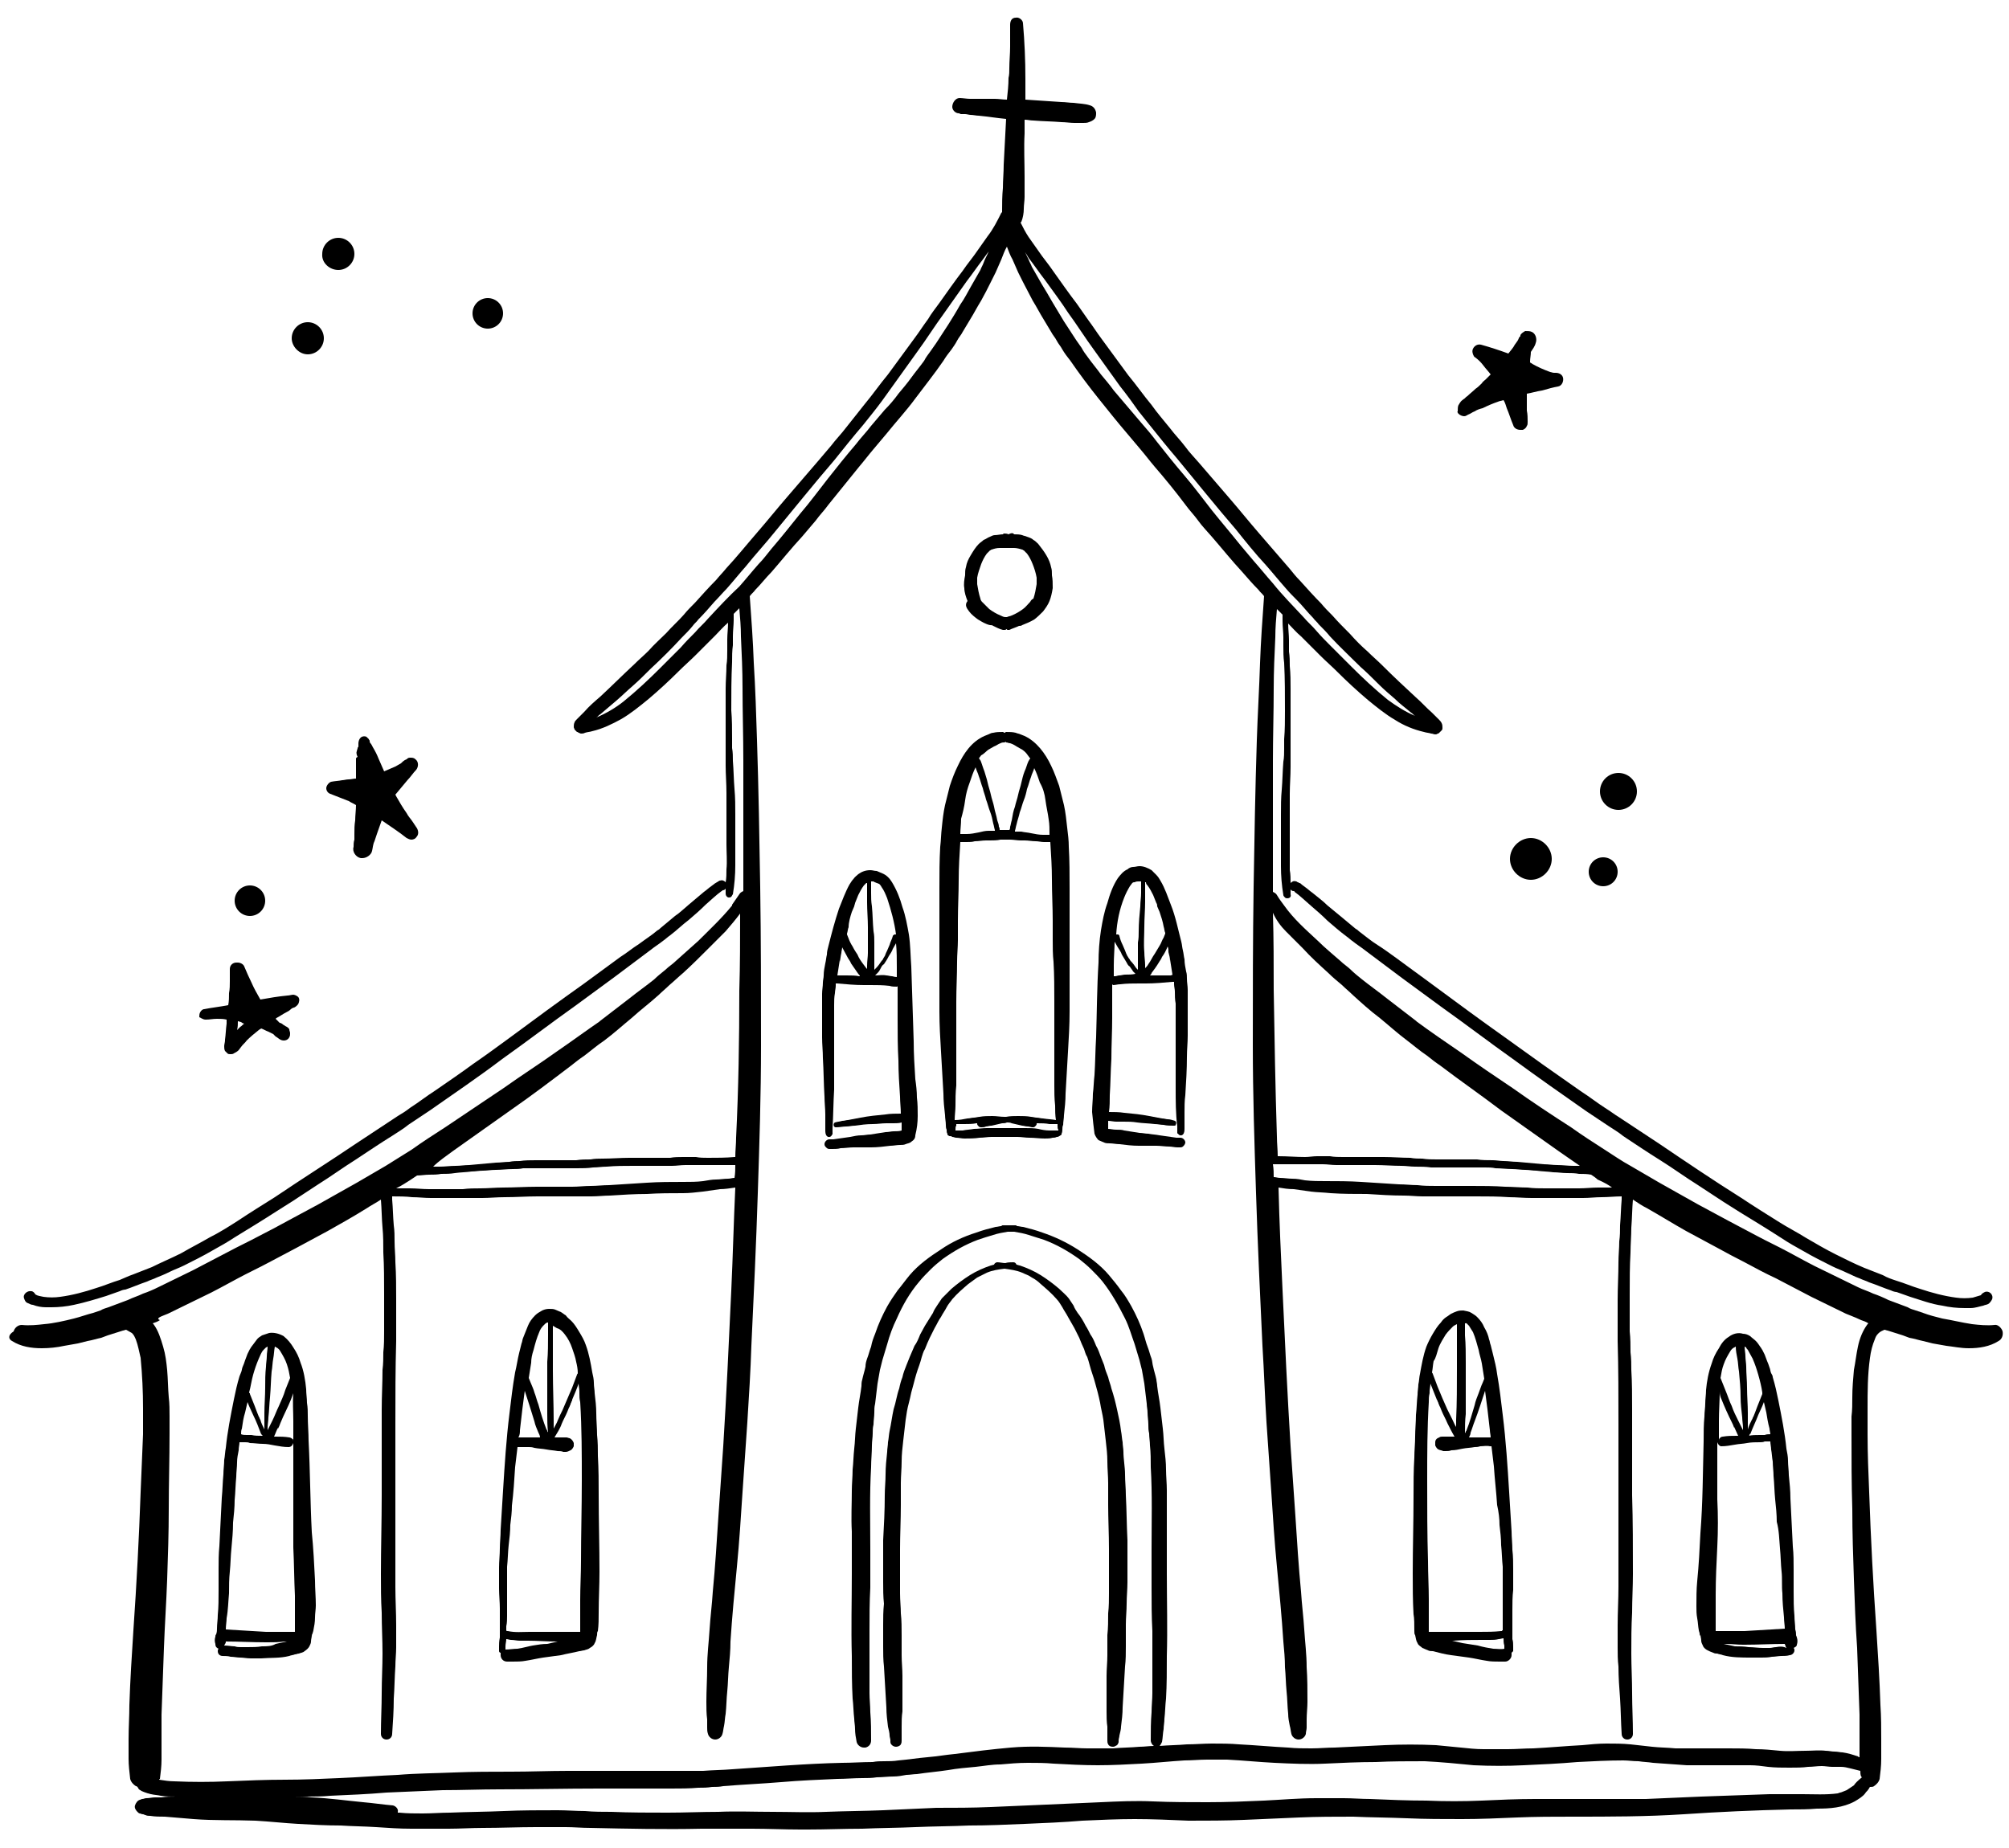 <svg xmlns="http://www.w3.org/2000/svg" xmlns:xlink="http://www.w3.org/1999/xlink" id="ceremoniaa" x="0px" y="0px" viewBox="0 0 250 230" style="enable-background:new 0 0 250 230;" xml:space="preserve"> <g> <path d="M1.5,166.9c1.1,0.7,2.4,0.9,3.7,0.9c0.9,0,1.9-0.1,2.8-0.3c0.6-0.1,1.1-0.2,1.7-0.3c0.4-0.1,0.8-0.2,1.2-0.3 c0.6-0.1,1.2-0.3,1.7-0.4c0.3-0.1,0.5-0.2,0.8-0.3c0.6-0.2,1.3-0.4,1.9-0.6c0.1,0,0.3-0.1,0.4-0.1c0.2,0.1,0.5,0.3,0.7,0.4 c0,0,0.1,0.1,0.1,0.1c0.2,0.2,0.3,0.5,0.4,0.7c0.3,0.8,0.4,1.5,0.6,2.3c0.2,2.1,0.3,4.2,0.3,6.3c0,1.1,0,2.1,0,3.2 c-0.1,2.4-0.2,4.8-0.3,7.2c-0.2,5.7-0.5,11.4-0.9,17.2c-0.2,3.1-0.4,6.2-0.5,9.3c0,1.4-0.1,2.8-0.1,4.3c0,0.8,0,1.6,0,2.4 c0,0.8,0.1,1.6,0.2,2.5c0.1,0.4,0.4,0.7,0.7,0.9c0.1,0,0.1,0,0.2,0.1c0.1,0.1,0.1,0.2,0.2,0.3c0.1,0.1,0.2,0.1,0.3,0.2 c0.2,0.1,0.5,0.2,0.8,0.3c0.1,0,0.3,0.1,0.4,0.1c0.4,0.1,0.8,0.1,1.2,0.2c0.7,0.1,1.3,0.1,2,0.1c0,0-0.1,0-0.1,0 c-0.6,0-1.2,0-1.8,0.1c-0.3,0-0.5,0-0.8,0c-0.4,0-0.7,0.1-1.1,0.1c-0.2,0-0.3,0.1-0.5,0.1c-0.1,0-0.2,0.1-0.3,0.1 c-0.3,0.1-0.5,0.4-0.6,0.7c-0.1,0.3,0.1,0.6,0.3,0.8c0.1,0.1,0.2,0.2,0.3,0.2c0.1,0,0.2,0.1,0.4,0.1c0.1,0,0.2,0.1,0.3,0.1 c0.2,0.1,0.4,0.1,0.6,0.1c0.6,0.1,1.2,0.1,1.8,0.1c1.2,0.1,2.4,0.2,3.6,0.3c2.5,0.2,5.1,0.1,7.7,0.2c1.8,0.1,3.5,0.3,5.3,0.4 c1.8,0.1,3.5,0.2,5.3,0.2c1.5,0.1,2.9,0.1,4.4,0.2c1.5,0.1,2.9,0.2,4.4,0.2c1.5,0,3.1,0,4.6,0c1.4,0,2.9-0.1,4.3-0.1 c2.2,0,4.4-0.1,6.6-0.1c1.2,0,2.4,0,3.7,0c1,0,2,0.1,3.1,0.1c4.6,0.1,9.2,0.2,13.8,0.1c2.1,0,4.2,0,6.3,0c2,0,4,0.1,6,0.1 c0.3,0,0.6,0,0.9,0c2.3,0,4.5-0.1,6.8-0.1c2.2-0.1,4.4-0.1,6.6-0.2c2.2-0.1,4.5-0.1,6.7-0.2c2.3,0,4.6-0.1,6.9-0.2 c2.4-0.1,4.8-0.2,7.2-0.4c2.2-0.1,4.4-0.2,6.5-0.2c2.2,0,4.4,0.1,6.7,0.2c2.3,0,4.6,0,6.9-0.1c2.3-0.1,4.6-0.2,6.9-0.3 c2.2-0.1,4.5-0.1,6.7-0.1c2.2,0.1,4.4,0.1,6.7,0.2c2.3,0.1,4.5,0.1,6.8,0.1c2.3,0,4.6-0.1,6.9-0.2c2.3-0.1,4.6-0.1,6.9-0.1 c4.6,0,9.2,0,13.8-0.3c4.4-0.3,8.9-0.5,13.3-0.6c1.1,0,2.2,0,3.3-0.1c1.6,0,3.2-0.1,4.7-0.9c0.5-0.3,1-0.6,1.3-1 c0.1-0.2,0.3-0.3,0.4-0.5c0.1-0.1,0.1-0.2,0.2-0.3c0.2,0,0.4,0,0.5-0.1c0.3-0.2,0.6-0.5,0.7-0.9c0.1-0.8,0.2-1.6,0.2-2.5 c0-0.8,0-1.6,0-2.4c0-1.4,0-2.8-0.1-4.3c-0.1-3.1-0.3-6.2-0.5-9.3c-0.4-5.7-0.7-11.4-0.9-17.2c-0.1-2.4-0.2-4.8-0.2-7.2 c0-1.1,0-2.1,0-3.2c0-2.1,0-4.2,0.3-6.3c0.1-0.8,0.3-1.6,0.6-2.3c0.1-0.3,0.2-0.5,0.4-0.7c0,0,0.1-0.1,0.1-0.1 c0.2-0.2,0.5-0.3,0.7-0.4c0.1,0,0.3,0.1,0.4,0.1c0.6,0.2,1.3,0.4,1.9,0.6c0.3,0.1,0.5,0.2,0.8,0.3c0.6,0.1,1.2,0.3,1.7,0.4 c0.4,0.1,0.8,0.2,1.2,0.3c0.6,0.1,1.1,0.2,1.7,0.3c0.9,0.1,1.8,0.3,2.8,0.3c1.3,0,2.6-0.2,3.7-0.9c0.4-0.2,0.6-0.7,0.5-1.2 c-0.1-0.4-0.6-0.9-1-0.8c-0.9,0.1-1.9,0-2.8-0.1c-1.3-0.2-2.5-0.5-3.7-0.7c-0.8-0.2-1.6-0.4-2.4-0.7c-0.3-0.1-0.6-0.2-0.9-0.3 c-0.3-0.1-0.7-0.2-1-0.4c-0.8-0.3-1.6-0.6-2.4-0.9c-0.6-0.3-1.3-0.6-1.9-0.8c-0.6-0.3-1.3-0.5-1.9-0.8c-1.4-0.7-2.9-1.4-4.3-2.1 c-1.5-0.7-2.9-1.5-4.4-2.3c-1.3-0.7-2.6-1.3-3.9-2c-1.1-0.6-2.3-1.2-3.4-1.8c-1.3-0.7-2.6-1.4-3.9-2.1c-1.6-0.9-3.2-1.8-4.8-2.7 c-1.2-0.7-2.4-1.4-3.6-2.1c-1.1-0.6-2.1-1.3-3.2-2c-1.4-0.9-2.8-1.8-4.2-2.8c-2.5-1.6-4.9-3.2-7.3-4.9c-2.1-1.4-4.3-2.9-6.4-4.4 c-1.9-1.3-3.8-2.6-5.7-4c0.1,0.1,0.2,0.1,0.3,0.2c-1.3-1-2.6-2-3.9-3c-1-0.8-2-1.5-3-2.3c-0.5-0.4-1-0.8-1.4-1.2 c-0.4-0.4-0.9-0.7-1.3-1.1c-0.9-0.8-1.9-1.6-2.8-2.5c-1.5-1.4-3-2.7-4.2-4.4c0,0,0.1,0.1,0.1,0.1c0,0-0.1-0.1-0.1-0.1c0,0,0,0,0,0 c0,0,0,0,0,0c0,0,0,0,0,0c0,0,0,0,0,0c0,0,0,0,0,0c0,0,0,0,0,0c0,0,0,0,0,0c-0.3-0.4-0.6-0.8-0.9-1.3c-0.1-0.2-0.3-0.3-0.5-0.4 c0-2.1,0-4.2,0-6.3c0-3.3,0-6.7,0-10c0-3,0.1-6,0.1-9c0-2.1,0.1-4.3,0.2-6.4c0-1.2,0.1-2.3,0.2-3.5c0.2,0.2,0.4,0.4,0.7,0.7 c0,0.1,0,0.2,0,0.3c0,0.2,0,0.3,0,0.5c0,0.7,0.1,1.4,0.1,2c0,0.4,0,0.7,0,1.1c0,0.7,0,1.4,0.1,2.1c0.1,2,0.1,4,0.1,6 c0,1.2,0,2.3-0.1,3.5c0,0.4,0,0.8,0,1.2c0,0.5,0,1.1-0.1,1.6c-0.1,1.2-0.1,2.3-0.2,3.5c-0.1,1-0.1,2-0.1,3.1c0,1.1,0,2.1,0,3.2 c0,0.5,0,1,0,1.5c0,0.6,0,1.1,0,1.7c0,1.2,0.1,2.4,0.3,3.6c0,0.1,0.1,0.2,0.2,0.3c0.1,0.1,0.2,0.1,0.3,0.1c0,0,0,0,0,0 c0.3,0,0.5-0.2,0.4-0.5c0-0.2,0-0.4,0-0.6c0,0,0.1,0.1,0.1,0.1c0.1,0.1,0.2,0.1,0.3,0.1c0,0,0.1,0,0.1,0.1c0.7,0.5,1.3,1.1,2,1.7 c0.7,0.6,1.4,1.2,2.1,1.9c0.7,0.6,1.5,1.3,2.3,1.9c0.3,0.2,0.6,0.5,0.9,0.7c0.5,0.4,1,0.7,1.5,1.1c0.8,0.6,1.6,1.2,2.4,1.8 c0.7,0.5,1.3,1,2,1.5c1.6,1.2,3.3,2.4,4.9,3.6c3.1,2.2,6.1,4.5,9.2,6.7c3,2.2,6,4.3,9,6.4c0.9,0.6,1.8,1.2,2.7,1.8 c0.6,0.4,1.3,0.8,1.9,1.3c1.5,1,3,2,4.6,3c1.6,1,3.1,2.1,4.7,3.1c1.1,0.7,2.1,1.4,3.2,2.1c0.6,0.4,1.3,0.8,1.9,1.2 c1.8,1.1,3.6,2.2,5.3,3.3c0.9,0.6,1.8,1.1,2.7,1.6c1.2,0.7,2.4,1.3,3.6,1.9c0.6,0.3,1.2,0.5,1.8,0.8c0.5,0.2,1,0.5,1.6,0.7 c0.4,0.2,0.8,0.3,1.2,0.5c0.9,0.3,1.8,0.7,2.7,1c0.2,0.1,0.5,0.2,0.7,0.2c0.6,0.2,1.1,0.4,1.7,0.6c1.3,0.4,2.6,0.9,4,1.1 c0.9,0.2,1.8,0.3,2.8,0.3c0.2,0,0.5,0,0.7,0c0.6,0,1.1-0.2,1.6-0.3c0.2-0.1,0.4-0.1,0.6-0.2c0.2-0.1,0.4-0.4,0.5-0.6 c0.2-0.6-0.4-1.1-0.9-0.9c-0.2,0.1-0.4,0.2-0.5,0.4c-0.3,0.1-0.7,0.2-1,0.3c-0.7,0.1-1.4,0.1-2.1,0c-1.5-0.2-3-0.6-4.5-1.1 c-1-0.3-1.9-0.7-2.9-1c-0.6-0.2-1.2-0.4-1.7-0.7c-0.8-0.3-1.5-0.6-2.3-0.9c-1.2-0.5-2.4-1.1-3.6-1.7c-1.2-0.6-2.4-1.3-3.6-2 c-1.1-0.7-2.3-1.3-3.4-2c-1.6-1-3.2-2-4.7-3c-3.5-2.2-6.9-4.5-10.3-6.8c-1.7-1.1-3.3-2.2-5-3.3c-0.5-0.3-1-0.7-1.5-1 c-1.1-0.7-2.1-1.5-3.2-2.2c-1.6-1.1-3.1-2.2-4.7-3.3c-1.5-1.1-3.1-2.2-4.6-3.3c-3.1-2.2-6.1-4.4-9.2-6.7c-1.5-1.1-3-2.2-4.5-3.3 c-0.7-0.5-1.5-1.1-2.3-1.6c-0.8-0.5-1.5-1.1-2.3-1.7c-0.1-0.1-0.2-0.2-0.4-0.3c-0.6-0.5-1.2-1-1.8-1.5c-0.6-0.5-1.1-0.9-1.7-1.4 c-0.6-0.6-1.3-1.1-1.9-1.6c-0.3-0.2-0.6-0.5-0.9-0.7c-0.1-0.1-0.3-0.2-0.4-0.3c-0.1-0.1-0.2-0.2-0.3-0.2c-0.1,0-0.1-0.1-0.2-0.1 c-0.1,0-0.1-0.1-0.2-0.1c-0.3-0.1-0.5,0-0.7,0.2c0-0.5,0-1.1-0.1-1.6c0-1,0-2.1,0-3.1c0-1,0-2,0-3.1c0-0.5,0-1.1,0-1.6 c0-0.6,0-1.1,0-1.7c0-1.1,0.1-2.2,0.1-3.4c0-0.5,0-0.9,0-1.4c0-0.5,0-0.9,0-1.4c0-1.1,0-2.2,0-3.3c0-1.2,0-2.3,0-3.5 c0-1,0-1.9-0.1-2.9c0-0.6,0-1.2-0.1-1.8c0-0.5,0-0.9,0-1.4c0-0.7-0.1-1.4-0.1-2.1c0.5,0.5,1,1.1,1.6,1.6c0.8,0.8,1.6,1.6,2.4,2.4 c0.7,0.7,1.4,1.3,2.1,2c1.2,1.2,2.5,2.4,3.8,3.5c1.1,0.9,2.2,1.8,3.4,2.5c1.1,0.7,2.3,1.2,3.6,1.5c0.3,0.1,0.6,0.1,0.9,0.2 c0.2,0,0.3,0.1,0.5,0.1c0.1,0,0.2,0,0.3-0.1c0.1,0,0.1,0,0.2-0.1c0.1-0.1,0.2-0.2,0.3-0.3c0.1-0.1,0.1-0.2,0.1-0.3 c0-0.2,0-0.4-0.1-0.6c-0.1-0.2-0.2-0.3-0.3-0.4c-0.3-0.3-0.6-0.6-0.9-0.9c-0.7-0.6-1.3-1.3-2-1.9c-1.4-1.3-2.8-2.6-4.2-4 c-0.6-0.6-1.2-1.1-1.8-1.7c-0.8-0.7-1.5-1.4-2.2-2.2c-0.8-0.8-1.5-1.5-2.2-2.3c-0.5-0.5-1-1-1.4-1.5c-0.9-0.9-1.7-1.8-2.6-2.8 c-0.5-0.5-0.9-1-1.3-1.5c-1.3-1.5-2.5-2.9-3.8-4.4c-1.3-1.5-2.5-3-3.8-4.5c-1.2-1.4-2.5-2.9-3.7-4.3c-0.6-0.7-1.2-1.3-1.7-2 c-0.6-0.8-1.3-1.5-1.9-2.3c-0.8-1-1.6-1.9-2.3-2.9c-1-1.2-1.9-2.5-2.9-3.7c-1.1-1.5-2.2-3-3.3-4.5c-0.6-0.8-1.1-1.6-1.7-2.4 c-0.5-0.7-0.9-1.3-1.4-2c-1-1.3-1.9-2.6-2.9-4c-0.6-0.9-1.3-1.7-1.9-2.6c-0.4-0.6-0.8-1.1-1.2-1.7c-0.4-0.6-0.7-1.2-1-1.8 c0,0,0.1-0.1,0.1-0.1c0.2-0.5,0.3-1.1,0.3-1.6c0-0.5,0.1-1,0.1-1.5c0-0.8,0-1.7,0-2.5c0-1.8-0.1-3.6,0-5.4c0-0.6,0-1.1,0-1.7 c0.4,0,0.7,0.1,1.1,0.1c1.2,0.1,2.3,0.1,3.5,0.2c0.5,0,1.1,0.1,1.6,0.1c0.3,0,0.6,0,0.9,0c0.1,0,0.1,0,0.2,0c0.2,0,0.5,0,0.7-0.1 c0.3-0.1,0.5-0.2,0.7-0.4c0.2-0.2,0.2-0.5,0.2-0.8c-0.1-0.5-0.4-0.8-0.8-0.9c0,0,0,0,0,0c-0.6-0.2-1.3-0.2-2-0.3 c-0.5,0-1-0.1-1.5-0.1c-1.5-0.1-3-0.2-4.5-0.3c0-0.9,0-1.7,0-2.6c0-2.3-0.1-4.6-0.3-6.9c0-0.4-0.5-0.8-0.9-0.7 c-0.5,0-0.7,0.4-0.7,0.9c0,0.4,0,0.9,0,1.3c0,0,0,0,0,0.1c0,0.4,0,0.9,0,1.3c0,0.9-0.1,1.8-0.1,2.7c0,0.4,0,0.8-0.1,1.2 c0,0.9-0.1,1.8-0.2,2.7c-0.5,0-1-0.1-1.5-0.1c-0.6,0-1.1,0-1.7,0c-0.5,0-0.9,0-1.4,0c-0.4,0-0.9-0.1-1.3-0.1 c-0.5,0-0.9,0.6-0.9,1.1c0,0.4,0.4,0.8,0.8,0.8c0.1,0,0.2,0.1,0.3,0.1c0.2,0,0.3,0,0.5,0c0.2,0,0.5,0.1,0.7,0.1 c0.3,0,0.7,0.1,1,0.1c1.1,0.1,2.3,0.3,3.4,0.4c-0.1,1.9-0.2,3.8-0.3,5.7c0,1-0.1,1.9-0.1,2.9c-0.1,1-0.1,2-0.1,2.9c0,0,0,0.1,0,0.1 c0,0-0.1,0.1-0.1,0.1c0,0,0,0,0,0c-0.5,1-1,2-1.7,2.9c-0.4,0.6-0.8,1.1-1.2,1.7c-0.6,0.9-1.3,1.7-1.9,2.6c-1,1.3-1.9,2.6-2.9,4 c-0.5,0.7-1,1.3-1.4,2c-0.6,0.8-1.1,1.6-1.7,2.4c-1.1,1.5-2.2,3-3.3,4.5c-1,1.2-1.9,2.5-2.9,3.7c-0.8,1-1.5,1.9-2.3,2.9 c-0.6,0.8-1.3,1.5-1.9,2.3c-0.6,0.7-1.1,1.3-1.7,2c-1.2,1.4-2.5,2.9-3.7,4.3c-1.3,1.5-2.5,3-3.8,4.5c-1.3,1.5-2.5,3-3.8,4.4 c-0.4,0.5-0.9,1-1.3,1.5c-0.9,0.9-1.7,1.8-2.6,2.8c-0.5,0.5-1,1-1.4,1.5c-0.7,0.8-1.5,1.5-2.2,2.3c-0.7,0.7-1.5,1.4-2.2,2.2 c-0.6,0.6-1.2,1.1-1.8,1.7c-1.4,1.3-2.8,2.7-4.2,4c-0.7,0.6-1.4,1.2-2,1.9c-0.3,0.3-0.6,0.6-0.9,0.9c-0.1,0.1-0.3,0.3-0.3,0.4 c-0.1,0.2-0.1,0.4-0.1,0.6c0,0.1,0.1,0.2,0.1,0.3c0.1,0.1,0.2,0.2,0.3,0.3c0.1,0,0.1,0,0.2,0.1c0.1,0,0.2,0.1,0.3,0.1 c0.2,0,0.3,0,0.5-0.1c0.3-0.1,0.6-0.1,0.9-0.2c1.3-0.3,2.5-0.9,3.6-1.5c1.2-0.7,2.3-1.6,3.4-2.5c1.3-1.1,2.6-2.3,3.8-3.5 c0.7-0.7,1.4-1.3,2.1-2c0.8-0.8,1.6-1.6,2.4-2.4c0.5-0.5,1-1.1,1.6-1.6c0,0.7-0.1,1.4-0.1,2.1c0,0.5,0,0.9,0,1.4 c0,0.6,0,1.2-0.1,1.8c0,1-0.1,1.9-0.1,2.9c0,1.2,0,2.3,0,3.5c0,1.1,0,2.2,0,3.3c0,0.5,0,0.9,0,1.4c0,0.5,0,0.9,0,1.4 c0,1.1,0.1,2.2,0.1,3.4c0,0.6,0,1.1,0,1.7c0,0.5,0,1.1,0,1.6c0,1,0,2,0,3.1c0,1,0.1,2.1,0,3.1c0,0.5,0,1.1-0.1,1.6 c-0.2-0.2-0.4-0.3-0.7-0.2c-0.1,0-0.1,0-0.2,0.1c-0.1,0-0.1,0.1-0.2,0.1c-0.1,0.1-0.2,0.1-0.3,0.2c-0.1,0.1-0.3,0.2-0.4,0.3 c-0.3,0.2-0.6,0.5-0.9,0.7c-0.6,0.5-1.3,1.1-1.9,1.6c-0.6,0.5-1.1,1-1.7,1.4c-0.6,0.5-1.2,1-1.8,1.5c-0.1,0.1-0.2,0.2-0.4,0.3 c-0.7,0.6-1.5,1.1-2.3,1.7c-0.8,0.5-1.5,1.1-2.3,1.6c-1.5,1.1-3,2.2-4.5,3.3c-3.1,2.2-6.1,4.4-9.2,6.7c-1.5,1.1-3,2.2-4.6,3.3 c-1.5,1.1-3.1,2.2-4.7,3.3c-1.1,0.7-2.1,1.5-3.2,2.2c-0.5,0.4-1,0.7-1.5,1c-1.7,1.1-3.3,2.2-5,3.3c-3.4,2.3-6.9,4.5-10.3,6.8 c-1.6,1-3.2,2-4.7,3c-1.1,0.7-2.2,1.4-3.4,2c-1.2,0.7-2.4,1.3-3.6,2c-1.2,0.6-2.4,1.1-3.6,1.7c-0.8,0.3-1.5,0.6-2.3,0.9 c-0.6,0.2-1.2,0.5-1.7,0.7c-1,0.3-1.9,0.7-2.9,1c-1.5,0.5-3,0.9-4.5,1.1c-0.7,0.1-1.4,0.1-2.1,0c-0.4-0.1-0.7-0.1-1-0.3 c-0.1-0.2-0.3-0.4-0.5-0.4c-0.5-0.1-1.1,0.4-0.9,0.9c0.1,0.3,0.2,0.5,0.5,0.6c0.2,0.1,0.4,0.2,0.6,0.2c0.5,0.2,1.1,0.3,1.6,0.3 c0.2,0,0.5,0,0.7,0c0.9,0,1.9-0.1,2.8-0.3c1.4-0.3,2.7-0.7,4-1.1c0.6-0.2,1.1-0.4,1.7-0.6c0.2-0.1,0.5-0.2,0.7-0.2 c0.9-0.3,1.8-0.7,2.7-1c0.4-0.2,0.8-0.3,1.2-0.5c0.5-0.2,1-0.4,1.6-0.7c0.6-0.3,1.2-0.5,1.8-0.8c1.2-0.6,2.4-1.2,3.6-1.9 c0.9-0.5,1.8-1,2.7-1.6c1.8-1.1,3.6-2.2,5.3-3.3c0.6-0.4,1.3-0.8,1.9-1.2c1.1-0.7,2.1-1.4,3.2-2.1c1.6-1,3.1-2.1,4.7-3.1 c1.5-1,3-2,4.6-3c0.6-0.4,1.3-0.8,1.9-1.3c0.9-0.6,1.8-1.2,2.7-1.8c3-2.1,6.1-4.2,9-6.4c3.1-2.2,6.1-4.5,9.2-6.7 c1.6-1.2,3.3-2.4,4.9-3.6c0.7-0.5,1.3-1,2-1.5c0.8-0.6,1.6-1.2,2.4-1.8c0.5-0.4,1-0.7,1.5-1.1c0.3-0.2,0.6-0.5,0.9-0.7 c0.8-0.6,1.5-1.3,2.3-1.9c0.7-0.6,1.4-1.2,2.1-1.9c0.7-0.6,1.3-1.2,2-1.7c0,0,0.1,0,0.1-0.1c0.1,0,0.2,0,0.3-0.1 c0,0,0.1-0.1,0.1-0.1c0,0.2,0,0.4,0,0.6c0,0.3,0.2,0.5,0.4,0.5c0,0,0,0,0,0c0.1,0,0.2,0,0.3-0.1c0.1-0.1,0.1-0.2,0.2-0.3 c0.2-1.2,0.3-2.4,0.3-3.6c0-0.6,0-1.1,0-1.7c0-0.5,0-1,0-1.5c0-1.1,0-2.1,0-3.2c0-1,0-2-0.1-3.1c-0.1-1.2-0.1-2.3-0.2-3.5 c0-0.5,0-1.1-0.1-1.6c0-0.4,0-0.8,0-1.2c0-1.2,0-2.3-0.1-3.5c0-2,0-4,0.1-6c0-0.7,0-1.4,0.1-2.1c0-0.4,0-0.7,0-1.1 c0-0.7,0.1-1.4,0.1-2c0-0.2,0-0.3,0-0.5c0-0.1,0-0.2,0-0.3c0.2-0.2,0.4-0.4,0.7-0.7c0.1,1.2,0.2,2.3,0.2,3.5 c0.1,2.1,0.2,4.3,0.2,6.4c0,3,0.1,6,0.1,9c0,3.3,0,6.7,0,10c0,2.1,0,4.2,0,6.3c-0.2,0.1-0.4,0.2-0.5,0.4c-0.3,0.4-0.6,0.9-0.9,1.3 c0,0,0,0,0,0c0,0,0,0,0,0.1c0,0,0,0,0,0c0,0,0,0,0,0c0,0,0,0,0,0c0,0-0.1,0.1-0.1,0.1c0,0,0.1-0.1,0.1-0.1c-1.3,1.6-2.8,3-4.2,4.4 c-0.9,0.8-1.8,1.6-2.8,2.5c-0.4,0.4-0.9,0.7-1.3,1.1c-0.5,0.4-1,0.8-1.4,1.2c-1,0.8-2,1.5-3,2.3c-1.3,1-2.6,2-3.9,3 c0.1-0.1,0.2-0.1,0.3-0.2c-1.9,1.3-3.8,2.7-5.7,4c-2.1,1.5-4.3,2.9-6.4,4.4c-2.4,1.6-4.9,3.3-7.3,4.9c-1.4,0.9-2.8,1.8-4.2,2.8 c-1.1,0.7-2.1,1.3-3.2,2c-1.2,0.7-2.4,1.4-3.6,2.1c-1.6,0.9-3.2,1.8-4.8,2.7c-1.3,0.7-2.6,1.4-3.9,2.1c-1.1,0.6-2.2,1.2-3.4,1.8 c-1.3,0.7-2.6,1.3-3.9,2c-1.5,0.8-2.9,1.5-4.4,2.3c-1.4,0.7-2.9,1.4-4.3,2.1c-0.6,0.3-1.3,0.6-1.9,0.8c-0.6,0.3-1.3,0.5-1.9,0.8 c-0.8,0.3-1.6,0.6-2.4,0.9c-0.3,0.1-0.7,0.2-1,0.4c-0.3,0.1-0.6,0.2-0.9,0.3c-0.8,0.2-1.6,0.5-2.4,0.7c-1.2,0.3-2.5,0.6-3.7,0.7 c-0.9,0.1-1.8,0.2-2.8,0.1c-0.5,0-0.9,0.4-1,0.8C0.9,166.2,1.1,166.7,1.5,166.9z M161.1,111.1C161.1,111.1,161.1,111.1,161.1,111.1 C161.1,111.1,161.1,111.1,161.1,111.1C161.1,111.1,161.1,111.1,161.1,111.1z M89.1,111.1C89.1,111.1,89.1,111.1,89.1,111.1 C89.1,111.1,89.2,111.1,89.1,111.1C89.2,111.1,89.2,111.1,89.1,111.1z M230.7,222.2c-0.3,0.2-0.6,0.4-0.9,0.6 c-0.2,0.1-0.3,0.1-0.5,0.2c-0.2,0.1-0.4,0.1-0.6,0.2c-1.5,0.2-3,0.1-4.4,0.1c-1.4,0-2.8,0-4.1,0c-2.8,0.1-5.6,0.2-8.5,0.3 c-2.3,0.1-4.6,0.2-6.9,0.3c-2.3,0-4.6,0-6.9,0c-2.3,0-4.6,0-6.9,0c-2.2,0-4.4,0.1-6.6,0.2c-2.3,0.1-4.6,0.1-6.9,0 c-2.3,0-4.7-0.1-7-0.2c-1.1,0-2.2-0.1-3.3-0.1c-1.1,0-2.3,0-3.4,0c-2.2,0-4.4,0.2-6.5,0.3c-2.3,0.1-4.6,0.2-7,0.2 c-2.3,0-4.5,0-6.8-0.1c-2.2-0.1-4.4,0-6.5,0.1c-2.3,0.1-4.6,0.2-6.8,0.3c-2.3,0.1-4.6,0.2-6.9,0.3c-2.3,0.1-4.6,0.1-6.8,0.1 c-2.2,0.1-4.4,0.2-6.6,0.3c-2.4,0.1-4.7,0.1-7.1,0.2c-2.2,0.1-4.4,0-6.6,0c-2.3,0-4.6-0.1-6.8,0c-2.1,0-4.2,0.1-6.3,0.1 c-2.3,0-4.7,0-7-0.1c-1.1,0-2.2,0-3.3-0.1c-1.1,0-2.3-0.1-3.4-0.1c-2.2,0-4.5,0-6.7,0.1c-2.2,0.1-4.4,0.1-6.7,0.2 c-1.1,0-2.3,0.1-3.4,0.1c-1,0-1.9,0-2.9-0.1c-0.1,0-0.1,0-0.2,0c0,0,0,0,0-0.1c0.1-0.3-0.2-0.7-0.6-0.8c-1.2-0.1-2.5-0.3-3.7-0.4 c-2.1-0.2-4.2-0.5-6.4-0.6c-0.8-0.1-1.5-0.1-2.3-0.1c0.5,0,0.9,0,1.4,0c1.1,0,2.2,0,3.2-0.1c2.3-0.1,4.7-0.2,7-0.4 c2.3-0.1,4.7-0.2,7-0.3c2.3,0,4.7-0.1,7-0.1c4.1,0,8.2-0.1,12.4-0.1c0.6,0,1.1,0,1.7,0c2.4,0,4.9,0,7.3,0c1.1,0,2.3,0,3.4-0.1 c0.6,0,1.1,0,1.7-0.1c0.5,0,0.9,0,1.4-0.1c2.4-0.2,4.8-0.3,7.2-0.5c2.3-0.2,4.7-0.3,7-0.4c1,0,2.1-0.1,3.1-0.1c0.6,0,1.2,0,1.8-0.1 c0.7,0,1.4-0.1,2.1-0.1c0.5,0,1.1-0.1,1.6-0.2c0.4,0,0.9-0.1,1.3-0.1c1.3-0.2,2.6-0.3,3.9-0.5c1.1-0.2,2.3-0.3,3.4-0.4 c1-0.1,2-0.3,3.1-0.3c1.1-0.1,2.2-0.2,3.4-0.2c1.1,0,2.1,0,3.2,0.1c1.8,0.1,3.7,0.2,5.5,0.2c1.8,0,3.7-0.1,5.5-0.2 c1.8-0.1,3.6-0.3,5.3-0.4c0.9,0,1.9-0.1,2.8-0.1c0.8,0,1.7,0,2.5,0c2,0.1,3.9,0.3,5.9,0.4c2.1,0.1,4.2,0.2,6.3,0.1 c2.1-0.1,4.2-0.2,6.3-0.2c2-0.1,4-0.1,6.1-0.1c2,0.1,4.1,0.3,6.1,0.5c2.1,0.1,4.2,0.1,6.2,0c2.2-0.1,4.4-0.2,6.7-0.4 c1.9-0.1,3.8-0.2,5.7-0.2c0.6,0,1.2,0.1,1.9,0.1c0.6,0.1,1.2,0.1,1.8,0.2c1.4,0.1,2.8,0.2,4.2,0.3c1,0,1.9,0,2.9,0 c1.6,0,3.2,0,4.9,0c0,0,0,0,0.1,0c0.1,0,0.2,0,0.2,0c-0.1,0-0.1,0-0.2,0c0.7,0,1.5,0.1,2.2,0.2c0.9,0.1,1.8,0.1,2.7,0.1 c0.8,0,1.6,0,2.3-0.1c0.6,0,1.1-0.1,1.7-0.1c0.4,0,0.9,0.1,1.3,0.1c0.4,0,0.7,0,1.1,0c0.4,0,0.8,0.1,1.2,0.2 c0.4,0.1,0.8,0.2,1.2,0.3c0,0.2,0,0.5,0.1,0.7c0,0,0.1,0.1,0.1,0.1c0,0,0,0,0,0C231.1,221.7,230.9,221.9,230.7,222.2z M200.6,147.8 c-0.1,0-0.2,0-0.3,0c-0.5,0-0.9,0-1.4,0c-0.8,0-1.6,0.1-2.4,0.1c-0.8,0-1.5,0-2.3,0c-0.6,0-1.3,0-1.9,0c-0.7,0-1.5,0-2.2-0.1 c-0.9,0-1.9-0.1-2.8-0.1c-1.4-0.1-2.8-0.1-4.2-0.1c-0.7,0-1.4,0-2.2,0c-0.2,0-0.4,0-0.6,0c-0.5,0-1.1,0-1.6,0c-0.8,0-1.5,0-2.3-0.1 c-0.8,0-1.5-0.1-2.3-0.1c-1.6-0.1-3.1-0.2-4.7-0.3c-1.5-0.1-3-0.1-4.5-0.1c-0.8,0-1.6,0-2.5-0.1c-0.5-0.1-1-0.2-1.6-0.2 c-0.5,0-1-0.1-1.5-0.1c-0.3,0-0.5-0.1-0.8-0.1c0-0.5,0-1-0.1-1.6c0.4,0,0.9,0,1.3,0c0.5,0,1,0,1.6,0c0.6,0,1.2,0,1.7,0 c0.3,0,0.5,0,0.8,0c0.3,0,0.6,0,0.8,0c0.6,0,1.1,0.1,1.7,0.1c0.5,0,1.1,0,1.6,0c0.5,0,0.9,0,1.4,0c0.6,0,1.2,0,1.8,0 c1.1,0,2.2,0.1,3.3,0.1c0.6,0,1.1,0.1,1.7,0.1c0.7,0,1.3,0,2,0.1c0.5,0,1,0,1.6,0c0.5,0,0.9,0,1.4,0c0.7,0,1.4,0,2.1,0 c0.5,0,1.1,0,1.6,0c0.4,0,0.9,0,1.3,0.1c0.7,0,1.4,0.1,2.1,0.1c0.5,0,1.1,0.1,1.6,0.1c0.5,0,0.9,0.1,1.4,0.1 c0.7,0.1,1.4,0.1,2.1,0.2c0.6,0,1.1,0.1,1.7,0.1c0.5,0,1,0,1.5,0.1c0.5,0,1,0,1.5,0.1c0.3,0.2,0.6,0.4,0.8,0.6 C199.7,147.2,200.2,147.5,200.6,147.8z M160,115.9c0.7,0.7,1.4,1.4,2.1,2.1c1,1.1,2.1,2.1,3.2,3.1c0.5,0.5,1.1,1,1.7,1.5 c0.4,0.4,0.9,0.8,1.3,1.2c1.1,1,2.2,2,3.4,2.9c1.1,0.9,2.2,1.9,3.4,2.8c0.8,0.6,1.6,1.3,2.5,1.9c0.5,0.4,1,0.8,1.6,1.2 c2.5,1.9,5.1,3.7,7.6,5.6c2.4,1.7,4.8,3.4,7.2,5.1c0.9,0.6,1.7,1.2,2.6,1.8c-0.3,0-0.5,0-0.8,0c-0.7,0-1.3-0.1-2-0.1 c-0.6,0-1.1-0.1-1.7-0.1c-1.1-0.1-2.2-0.2-3.3-0.3c-0.6,0-1.1-0.1-1.7-0.1c-0.4,0-0.9-0.1-1.3-0.1c-0.7,0-1.4,0-2-0.1 c-0.6,0-1.1,0-1.7,0c-1.1,0-2.2,0-3.3,0c-0.6,0-1.2,0-1.8-0.1c-0.5,0-1,0-1.5-0.1c-1.1,0-2.2-0.1-3.3-0.1c-0.6,0-1.2,0-1.8,0 c-0.5,0-1,0-1.4,0c-0.6,0-1.2,0-1.9,0c-0.5,0-1.1,0-1.6-0.1c-0.5,0-1.1,0-1.6,0c-0.5,0-1,0.1-1.5,0.1c-1.1,0-2.2-0.1-3.3-0.1 c0,0,0,0-0.1,0c0-0.8-0.1-1.6-0.1-2.4c-0.2-6.1-0.3-12.2-0.4-18.3c0-3.2,0-6.4-0.1-9.6C158.8,114.5,159.4,115.3,160,115.9z M128,32.1c0.7,0.9,1.3,1.8,2,2.7c1,1.4,2,2.7,2.9,4.1c1.1,1.5,2.1,3.1,3.2,4.6c1.1,1.5,2.2,3.1,3.3,4.6c0.8,1,1.6,2.1,2.3,3.1 c0.4,0.5,0.8,1,1.2,1.5c1.2,1.5,2.4,3,3.6,4.4c2.4,2.9,4.8,5.9,7.3,8.8c1.2,1.5,2.4,3,3.7,4.4c0.8,0.9,1.6,1.9,2.4,2.8 c0.5,0.6,1,1.1,1.5,1.6c0.7,0.7,1.3,1.5,2,2.2c0.2,0.3,0.5,0.5,0.7,0.8c0.5,0.5,1,1,1.4,1.5c1.2,1.3,2.5,2.5,3.8,3.8 c0.8,0.7,1.5,1.4,2.3,2.2c0.6,0.6,1.3,1.2,2,1.8c0.6,0.6,1.3,1.1,2,1.7c0.2,0.1,0.3,0.3,0.5,0.4c0,0,0,0,0,0 c-1.2-0.5-2.3-1.2-3.4-2c-1.6-1.3-3.1-2.7-4.6-4.2c-0.8-0.8-1.7-1.7-2.5-2.5c-0.6-0.6-1.2-1.2-1.8-1.9c-0.5-0.6-1.1-1.1-1.6-1.7 c-1.3-1.4-2.6-2.7-3.8-4.2c-0.8-0.9-1.6-1.9-2.4-2.8c-0.5-0.6-1.1-1.3-1.6-1.9c-1.2-1.5-2.4-2.9-3.6-4.4c-1.1-1.4-2.2-2.9-3.4-4.3 c-1.2-1.4-2.4-2.9-3.5-4.3c-0.6-0.8-1.2-1.5-1.9-2.3c-0.6-0.7-1.1-1.3-1.7-2c-0.6-0.7-1.1-1.3-1.7-2c-0.5-0.7-1.1-1.4-1.6-2 c-0.5-0.7-1.1-1.4-1.6-2.1c-0.3-0.4-0.6-0.8-0.8-1.2c-0.2-0.3-0.5-0.7-0.7-1c-0.5-0.8-1-1.5-1.5-2.3c-0.5-0.8-1-1.7-1.5-2.5 c-0.4-0.7-0.8-1.4-1.3-2.2c-0.4-0.7-0.8-1.4-1.2-2.1c-0.1-0.3-0.3-0.6-0.4-0.9c-0.2-0.4-0.4-0.8-0.5-1.1c-0.1-0.1-0.1-0.2-0.2-0.4 C127.5,31.4,127.8,31.7,128,32.1z M88.1,77c-0.5,0.6-1.1,1.1-1.6,1.7c-0.6,0.6-1.2,1.2-1.8,1.9c-0.8,0.8-1.7,1.7-2.5,2.5 c-1.5,1.5-3,2.9-4.6,4.2c-1,0.8-2.2,1.5-3.4,2c0,0,0,0,0,0c0.2-0.1,0.3-0.3,0.5-0.4c0.7-0.6,1.3-1.1,2-1.7c0.7-0.6,1.3-1.2,2-1.8 c0.8-0.7,1.5-1.4,2.3-2.2c1.3-1.2,2.6-2.5,3.8-3.8c0.5-0.5,1-1,1.4-1.5c0.2-0.3,0.5-0.5,0.7-0.8c0.7-0.7,1.4-1.5,2-2.2 c0.5-0.5,1-1.1,1.5-1.6c0.8-0.9,1.6-1.9,2.4-2.8c1.2-1.5,2.5-2.9,3.7-4.4c2.4-2.9,4.8-5.9,7.3-8.8c1.2-1.5,2.4-3,3.6-4.4 c0.4-0.5,0.8-1,1.2-1.5c0.8-1,1.6-2.1,2.3-3.1c1.1-1.5,2.2-3.1,3.3-4.6c1.1-1.5,2.1-3.1,3.2-4.6c1-1.4,1.9-2.7,2.9-4.1 c0.7-0.9,1.3-1.8,2-2.7c0.3-0.4,0.5-0.7,0.8-1.1c-0.1,0.1-0.1,0.2-0.2,0.4c-0.2,0.4-0.4,0.8-0.5,1.1c-0.1,0.3-0.3,0.6-0.4,0.9 c-0.4,0.7-0.8,1.4-1.2,2.1c-0.4,0.7-0.8,1.5-1.3,2.2c-0.5,0.9-1,1.7-1.5,2.5c-0.5,0.8-1,1.5-1.5,2.3c-0.2,0.3-0.5,0.7-0.7,1 c-0.3,0.4-0.6,0.8-0.8,1.2c-0.5,0.7-1.1,1.4-1.6,2.1c-0.5,0.7-1.1,1.4-1.6,2c-0.5,0.7-1.1,1.4-1.7,2c-0.6,0.7-1.1,1.3-1.7,2 c-0.6,0.8-1.3,1.5-1.9,2.3c-1.2,1.4-2.4,2.9-3.5,4.3c-1.1,1.4-2.2,2.9-3.4,4.3c-1.2,1.5-2.4,3-3.6,4.4c-0.5,0.6-1,1.3-1.6,1.9 c-0.8,0.9-1.6,1.9-2.4,2.8C90.7,74.2,89.4,75.6,88.1,77z M56.3,143.3c2.4-1.7,4.8-3.4,7.2-5.1c2.6-1.8,5.1-3.7,7.6-5.6 c0.5-0.4,1-0.8,1.6-1.2c0.8-0.6,1.6-1.3,2.5-1.9c1.2-0.9,2.3-1.9,3.4-2.8c1.1-1,2.3-1.9,3.4-2.9c0.4-0.4,0.9-0.8,1.3-1.2 c0.6-0.5,1.1-1,1.7-1.5c1.1-1,2.1-2,3.2-3.1c0.7-0.7,1.4-1.4,2.1-2.1c0.6-0.7,1.2-1.4,1.8-2.2c0,3.2,0,6.4-0.1,9.6 c0,6.1-0.1,12.2-0.4,18.3c0,0.8-0.1,1.6-0.1,2.4c0,0,0,0-0.1,0c-1.1,0.1-2.2,0.1-3.3,0.1c-0.5,0-1,0-1.5-0.1c-0.5,0-1.1,0-1.6,0 c-0.5,0-1.1,0-1.6,0.1c-0.6,0-1.2,0-1.9,0c-0.5,0-1,0-1.4,0c-0.6,0-1.2,0-1.8,0c-1.1,0-2.2,0.1-3.3,0.1c-0.5,0-1,0-1.5,0.1 c-0.6,0-1.2,0-1.8,0.1c-1.1,0-2.2,0-3.3,0c-0.6,0-1.1,0-1.7,0c-0.7,0-1.4,0-2,0.1c-0.4,0-0.9,0-1.3,0.1c-0.6,0-1.1,0.1-1.7,0.1 c-1.1,0.1-2.2,0.2-3.3,0.3c-0.6,0-1.1,0.1-1.7,0.1c-0.7,0-1.3,0.1-2,0.1c-0.3,0-0.5,0-0.8,0C54.6,144.5,55.5,143.9,56.3,143.3z M51,146.9c0.3-0.2,0.6-0.4,0.9-0.6c0.5,0,1-0.1,1.5-0.1c0.5,0,1,0,1.5-0.1c0.6,0,1.1,0,1.7-0.1c0.7-0.1,1.4-0.1,2.1-0.2 c0.5,0,0.9-0.1,1.4-0.1c0.5,0,1-0.1,1.6-0.1c0.7,0,1.4-0.1,2.1-0.1c0.4,0,0.9,0,1.3-0.1c0.5,0,1.1,0,1.6,0c0.7,0,1.4,0,2.1,0 c0.5,0,0.9,0,1.4,0c0.5,0,1,0,1.6,0c0.7,0,1.3,0,2-0.1c0.6,0,1.1-0.1,1.7-0.1c1.1-0.1,2.2-0.1,3.3-0.1c0.6,0,1.2,0,1.8,0 c0.5,0,0.9,0,1.4,0c0.5,0,1.1,0,1.6,0c0.6,0,1.1-0.1,1.7-0.1c0.3,0,0.6,0,0.8,0c0.3,0,0.5,0,0.8,0c0.6,0,1.2,0,1.7,0 c0.5,0,1,0,1.6,0c0.4,0,0.9,0,1.3,0c0,0.5,0,1-0.1,1.6c-0.3,0-0.5,0.1-0.8,0.1c-0.5,0-1,0.1-1.5,0.1c-0.5,0-1,0.1-1.6,0.2 c-0.8,0.1-1.6,0.1-2.5,0.1c-1.5,0-3,0-4.5,0.1c-1.6,0.1-3.1,0.2-4.7,0.3c-0.8,0-1.5,0.1-2.3,0.1c-0.8,0-1.5,0.1-2.3,0.1 c-0.5,0-1.1,0-1.6,0c-0.2,0-0.4,0-0.6,0c-0.7,0-1.4,0-2.2,0c-1.4,0-2.8,0.1-4.2,0.1c-0.9,0-1.9,0.1-2.8,0.1c-0.7,0-1.5,0-2.2,0.1 c-0.6,0-1.3,0-1.9,0c-0.8,0-1.5,0-2.3,0c-0.8,0-1.6-0.1-2.4-0.1c-0.5,0-0.9,0-1.4,0c-0.1,0-0.2,0-0.3,0 C50.1,147.5,50.5,147.2,51,146.9z M20.4,163.7c0.2-0.1,0.3-0.1,0.5-0.2c1.4-0.7,2.9-1.4,4.3-2.1c1.5-0.7,2.9-1.5,4.4-2.3 c1.3-0.7,2.6-1.3,3.9-2c1.1-0.6,2.3-1.2,3.4-1.8c1.3-0.7,2.6-1.4,3.9-2.1c1.6-0.9,3.2-1.8,4.8-2.8c0.6-0.4,1.2-0.7,1.8-1.1 c0.1,1.2,0.1,2.4,0.2,3.5c0.1,1,0.1,2.1,0.1,3.1c0.1,1.7,0.1,3.4,0.1,5.1c0,0.7,0,1.3,0,2c0,0.6,0,1.2,0,1.8c0,0.3,0,0.6,0,0.9 c0,0.9,0,1.7-0.1,2.6c0,0.7,0,1.4-0.1,2.2c0,1.6-0.1,3.3-0.1,4.9c0,3.6,0,7.1,0,10.7c0,3.3-0.1,6.6-0.1,9.8c0,1.6,0,3.2,0.1,4.8 c0,1.7,0.1,3.4,0.1,5.1c0,1.6-0.1,3.3-0.1,4.9c0,1.7-0.1,3.4-0.1,5.1c0,0.4,0.3,0.7,0.7,0.7c0,0,0,0,0,0c0.4,0,0.7-0.3,0.7-0.7 c0.1-1.5,0.2-2.9,0.2-4.4c0.1-1.3,0.1-2.7,0.2-4c0-0.8,0.1-1.6,0.1-2.4c0-0.9,0-1.8,0-2.7c0-1.6-0.1-3.2-0.1-4.8 c0-3.5,0-6.9,0-10.4c0-3.3,0-6.5,0-9.8c0-3.5,0-6.9,0.1-10.4c0-1.7,0-3.4,0-5.1c0-1.6,0-3.1-0.1-4.7c0-0.9-0.1-1.7-0.1-2.6 c0-0.7,0-1.3-0.1-2c-0.1-1.1-0.1-2.1-0.2-3.2c0-0.1,0-0.3,0-0.4c0.8,0,1.7,0,2.5,0.1c0.8,0,1.5,0.1,2.3,0.1c0.7,0,1.5,0,2.2,0 c0.3,0,0.5,0,0.8,0c0,0,0.1,0,0.1,0c0.3,0,0.7,0,1,0c0.8,0,1.5,0,2.3,0c0.9,0,1.8-0.1,2.8-0.1c1.4,0,2.7-0.1,4.1-0.1 c0.7,0,1.5,0,2.2,0c0.7,0,1.5,0,2.2,0c0.8,0,1.5,0,2.3,0c0.8,0,1.6-0.1,2.3-0.1c1.5-0.1,3.1-0.2,4.6-0.2c1.5-0.1,3-0.1,4.5-0.1 c0.8,0,1.6-0.1,2.5-0.2c0.7-0.1,1.4-0.2,2.1-0.3c0.6,0,1.2-0.1,1.9-0.2c-0.2,4.3-0.3,8.5-0.5,12.8c-0.3,6.5-0.6,13-1,19.4 c-0.2,2.9-0.4,5.8-0.6,8.7c-0.2,3.1-0.4,6.3-0.7,9.4c-0.1,1.6-0.3,3.1-0.4,4.7c-0.1,1.6-0.3,3.1-0.3,4.7c0,1.4-0.1,2.9-0.1,4.3 c0,0.7,0,1.5,0.1,2.2c0,0.3,0,0.7,0,1c0,0.3,0,0.5,0.1,0.8c0.1,0.4,0.5,0.7,0.9,0.7c0.4,0,0.8-0.3,0.9-0.7c0.1-0.3,0.1-0.6,0.2-1 c0.1-0.5,0.1-1,0.2-1.5c0.1-0.9,0.1-1.9,0.2-2.8c0.1-1,0.1-2,0.2-3c0.1-1.1,0.2-2.1,0.2-3.2c0.2-3.1,0.5-6.2,0.8-9.3 c0.3-3.1,0.5-6.2,0.7-9.3c0.2-2.9,0.4-5.8,0.6-8.7c0.2-3.2,0.4-6.3,0.5-9.5c0.3-6.3,0.6-12.7,0.8-19c0.2-6.1,0.4-12.2,0.4-18.4 c0-6.6,0-13.1-0.1-19.7c-0.1-6.1-0.2-12.2-0.4-18.3c-0.1-3.2-0.2-6.4-0.4-9.6c-0.1-2.8-0.3-5.5-0.5-8.3c0.2-0.3,0.5-0.5,0.7-0.8 c0.7-0.7,1.3-1.5,2-2.2c1.3-1.5,2.5-3,3.8-4.4c0.6-0.7,1.1-1.3,1.7-2c0.5-0.7,1.1-1.3,1.6-2c1.3-1.6,2.5-3.1,3.8-4.7 c0.6-0.7,1.2-1.5,1.8-2.2c0.5-0.6,1-1.2,1.6-1.9c1.2-1.5,2.5-2.9,3.6-4.4c1.2-1.6,2.4-3.1,3.5-4.7c0.3-0.5,0.6-0.9,1-1.4 c0.2-0.3,0.5-0.7,0.7-1.1c0.2-0.4,0.5-0.7,0.7-1.1c0.3-0.5,0.6-1,0.9-1.5c0.5-0.8,0.9-1.6,1.4-2.4c0.4-0.7,0.8-1.5,1.2-2.3 c0.2-0.4,0.4-0.8,0.6-1.2c0.2-0.5,0.5-1.1,0.7-1.6c0.2-0.5,0.4-1.1,0.7-1.6c0.2,0.5,0.4,1.1,0.7,1.6c0.2,0.5,0.5,1.1,0.7,1.6 c0.2,0.4,0.4,0.8,0.6,1.2c0.4,0.8,0.8,1.5,1.2,2.3c0.5,0.8,0.9,1.6,1.4,2.4c0.3,0.5,0.6,1,0.9,1.5c0.2,0.4,0.5,0.7,0.7,1.1 c0.2,0.4,0.5,0.7,0.7,1.1c0.3,0.5,0.6,0.9,1,1.4c1.1,1.6,2.3,3.2,3.5,4.7c1.2,1.5,2.4,3,3.6,4.4c0.5,0.6,1,1.2,1.6,1.9 c0.6,0.7,1.2,1.5,1.8,2.2c1.3,1.5,2.6,3.1,3.8,4.7c0.5,0.7,1.1,1.3,1.6,2c0.5,0.7,1.1,1.3,1.7,2c1.3,1.5,2.5,3,3.8,4.4 c0.7,0.8,1.3,1.5,2,2.2c0.2,0.3,0.5,0.5,0.7,0.8c-0.2,2.8-0.4,5.5-0.5,8.3c-0.1,3.2-0.3,6.4-0.4,9.6c-0.2,6.1-0.3,12.2-0.4,18.3 c-0.1,6.6-0.1,13.1-0.1,19.7c0,6.1,0.2,12.2,0.4,18.4c0.2,6.3,0.5,12.7,0.8,19c0.2,3.2,0.3,6.3,0.5,9.5c0.2,2.9,0.4,5.8,0.6,8.7 c0.2,3.1,0.4,6.2,0.7,9.3c0.3,3.1,0.6,6.2,0.8,9.3c0.1,1.1,0.2,2.1,0.2,3.2c0.1,1,0.1,2,0.2,3c0.1,0.9,0.1,1.9,0.2,2.8 c0,0.5,0.1,1,0.2,1.5c0.1,0.3,0.1,0.6,0.2,1c0.1,0.4,0.5,0.7,0.9,0.7c0.4,0,0.8-0.3,0.9-0.7c0-0.3,0.1-0.5,0.1-0.8c0-0.3,0-0.7,0-1 c0-0.7,0.1-1.5,0.1-2.2c0-1.4,0-2.9-0.1-4.3c0-1.6-0.2-3.1-0.3-4.7c-0.1-1.6-0.3-3.1-0.4-4.7c-0.3-3.1-0.5-6.3-0.7-9.4 c-0.2-2.9-0.4-5.8-0.6-8.7c-0.4-6.5-0.7-12.9-1-19.4c-0.2-4.3-0.4-8.5-0.5-12.8c0.6,0.1,1.2,0.2,1.9,0.2c0.7,0.1,1.4,0.2,2.1,0.3 c0.8,0.1,1.6,0.1,2.5,0.2c1.5,0.1,3,0.1,4.5,0.1c1.5,0.1,3.1,0.2,4.6,0.2c0.8,0,1.6,0.1,2.3,0.1c0.8,0,1.5,0,2.3,0 c0.7,0,1.5,0,2.2,0c0.7,0,1.5,0,2.2,0c1.4,0,2.7,0,4.1,0.1c0.9,0,1.8,0.1,2.8,0.1c0.8,0,1.5,0,2.3,0c0.3,0,0.7,0,1,0 c0,0,0.1,0,0.1,0c0.3,0,0.5,0,0.8,0c0.7,0,1.5,0,2.2,0c0.8,0,1.5-0.1,2.3-0.1c0.8,0,1.7-0.1,2.5-0.1c0,0.1,0,0.3,0,0.4 c-0.1,1.1-0.1,2.1-0.2,3.2c0,0.7,0,1.3-0.1,2c0,0.9-0.1,1.7-0.1,2.6c0,1.6-0.1,3.1-0.1,4.7c0,1.7,0,3.4,0,5.1 c0.1,3.5,0.1,6.9,0.1,10.4c0,3.3,0,6.5,0,9.8c0,3.5,0,6.9,0,10.4c0,1.6-0.1,3.2-0.1,4.8c0,0.9,0,1.8,0,2.7c0,0.8,0,1.6,0.1,2.4 c0,1.3,0.1,2.7,0.2,4c0.1,1.5,0.1,2.9,0.2,4.4c0,0.4,0.3,0.7,0.7,0.7c0,0,0,0,0,0c0.4,0,0.7-0.3,0.7-0.7c0-1.7-0.1-3.4-0.1-5.1 c0-1.6-0.1-3.3-0.1-4.9c0-1.7,0-3.4,0.1-5.1c0-1.6,0.1-3.2,0.1-4.8c0-3.3,0-6.6-0.1-9.8c0-3.6,0-7.1,0-10.7c0-1.7,0-3.3-0.1-4.9 c0-0.7,0-1.4-0.1-2.2c0-0.9,0-1.7-0.1-2.6c0-0.3,0-0.6,0-0.9c0-0.6,0-1.2,0-1.8c0-0.7,0-1.3,0-2c0-1.7,0-3.4,0.1-5.1 c0-1,0.1-2.1,0.1-3.1c0.1-1.2,0.1-2.4,0.2-3.5c0.6,0.4,1.2,0.8,1.8,1.1c1.6,0.9,3.2,1.9,4.8,2.8c1.3,0.7,2.6,1.4,3.9,2.1 c1.1,0.6,2.2,1.2,3.4,1.8c1.3,0.7,2.6,1.4,3.9,2c1.5,0.8,2.9,1.5,4.4,2.3c1.4,0.7,2.9,1.4,4.3,2.1c0.2,0.1,0.3,0.1,0.5,0.2 c0.5,0.2,1,0.4,1.4,0.6c0.3,0.1,0.6,0.2,0.9,0.4c0,0-0.1,0.1-0.1,0.1c-0.6,0.8-1,1.8-1.2,2.8c-0.2,0.9-0.3,1.9-0.5,2.9 c-0.1,1.1-0.2,2.3-0.2,3.4c0,0.8,0,1.6-0.1,2.4c0,0.7,0,1.4,0,2.1c0,3.1,0,6.3,0.1,9.4c0,2.9,0.1,5.9,0.2,8.8 c0.1,2.8,0.2,5.7,0.4,8.5c0.1,2.8,0.2,5.5,0.3,8.3c0,1.3,0,2.5,0,3.8c0,0.5,0,1,0,1.5c-0.1,0-0.1,0-0.2-0.1 c-0.6-0.2-1.2-0.4-1.9-0.5c-0.3,0-0.6-0.1-1-0.1c-0.4,0-0.7-0.1-1.1-0.1c-0.8-0.1-1.7,0-2.5,0c-1.1,0-2.1,0.1-3.2,0 c-1-0.1-2-0.2-3-0.2c-1.1-0.1-2.2-0.1-3.4-0.1c-0.8,0-1.6,0-2.5,0c-1.4,0-2.7,0-4.1,0c-1-0.1-2-0.1-2.9-0.2 c-0.9-0.1-1.8-0.2-2.7-0.3c-1-0.1-2-0.1-3-0.1c-1,0-2,0.1-3,0.2c-2,0.1-4.1,0.3-6.1,0.4c-1.1,0-2.1,0.1-3.2,0.1c-1,0-2,0-3,0 c-0.9,0-1.9-0.1-2.8-0.2c-1-0.1-2.1-0.2-3.1-0.3c-2.1-0.1-4.3-0.1-6.4,0c-2.1,0.1-4.1,0.2-6.2,0.3c-1,0-1.9,0.1-2.9,0.1 c-1,0-1.9,0-2.9-0.1c-2-0.1-4.1-0.3-6.1-0.4c-1.1-0.1-2.3-0.1-3.4-0.1c-1,0-2.1,0.1-3.1,0.1c-1.1,0.1-2.3,0.1-3.4,0.2 c0.1-0.1,0.2-0.3,0.3-0.5c0.1-0.5,0.1-1.1,0.2-1.6c0-0.4,0.1-0.8,0.1-1.3c0.1-0.8,0.1-1.7,0.2-2.5c0.1-1.7,0.1-3.5,0.1-5.3 c0.1-3.4,0-6.8,0-10.2c0-1.8,0-3.5,0-5.3c0-1.7,0-3.4,0-5.1c0-0.9-0.1-1.8-0.1-2.6c0-0.9-0.1-1.7-0.2-2.6c-0.1-0.8-0.1-1.7-0.2-2.5 c-0.1-0.9-0.2-1.7-0.3-2.6c-0.1-0.9-0.3-1.8-0.4-2.7c0-0.3-0.1-0.6-0.1-0.8c-0.1-0.5-0.3-1.1-0.4-1.6c-0.1-0.3-0.1-0.7-0.2-1 c-0.2-0.5-0.3-1-0.5-1.5c-0.2-0.5-0.3-1-0.5-1.6c-0.4-1.2-0.9-2.3-1.5-3.4c-0.4-0.7-0.8-1.4-1.3-2c-0.5-0.7-1-1.3-1.5-1.9 c-1.1-1.3-2.5-2.3-3.9-3.2c-1.4-0.9-2.9-1.6-4.4-2.1c-0.8-0.3-1.6-0.5-2.4-0.7c-0.2,0-0.5-0.1-0.7-0.1c-0.1,0-0.1-0.1-0.2-0.1 c-0.1,0-0.2,0-0.3,0c-0.2,0-0.3,0-0.5,0c-0.2,0-0.3,0-0.5,0c-0.1,0-0.2,0-0.3,0c-0.1,0-0.1,0-0.2,0.1c-0.2,0-0.5,0.1-0.7,0.1 c-0.8,0.2-1.6,0.4-2.4,0.7c-1.6,0.5-3.1,1.2-4.4,2.1c-1.4,0.9-2.8,1.9-3.9,3.2c-0.5,0.6-1,1.3-1.5,1.9c-0.5,0.7-0.9,1.3-1.3,2 c-0.6,1.1-1.1,2.2-1.5,3.4c-0.2,0.5-0.4,1-0.5,1.6c-0.2,0.5-0.3,1-0.5,1.5c-0.1,0.3-0.2,0.6-0.2,1c-0.1,0.5-0.3,1.1-0.4,1.6 c-0.1,0.3-0.1,0.6-0.1,0.8c-0.1,0.9-0.3,1.8-0.4,2.7c-0.1,0.9-0.2,1.7-0.3,2.6c-0.1,0.8-0.1,1.7-0.2,2.5c-0.1,0.9-0.1,1.7-0.2,2.6 c0,0.9-0.1,1.8-0.1,2.6c0,1.7-0.1,3.4,0,5.1c0,1.8,0,3.5,0,5.3c0,3.4-0.1,6.8,0,10.2c0,1.8,0,3.5,0.1,5.3c0.1,0.8,0.1,1.7,0.2,2.5 c0,0.4,0.1,0.8,0.1,1.3c0,0.5,0.1,1.1,0.2,1.6c0.1,0.4,0.5,0.7,0.9,0.7c0.1,0,0.1,0,0.2,0c0.4-0.1,0.7-0.4,0.7-0.9 c0-1.2,0-2.3-0.1-3.5c0-0.8-0.1-1.6-0.1-2.4c0-0.9,0-1.8,0-2.7c0-1.7,0-3.3,0-5c0-1.8,0-3.6,0.1-5.4c0-1.6,0-3.2,0-4.8 c0-3.4-0.1-6.8,0.1-10.2c0-0.9,0.1-1.8,0.1-2.7c0-0.5,0.1-1,0.1-1.5c0-0.4,0-0.7,0.1-1.1c0-0.5,0.1-1,0.1-1.5c0-0.4,0-0.7,0.1-1.1 c0.1-0.8,0.2-1.7,0.3-2.5c0.1-0.6,0.2-1.1,0.3-1.7c0.1-0.4,0.2-0.8,0.3-1.2c0.2-0.7,0.4-1.3,0.6-2c0.3-1.1,0.7-2.2,1.2-3.2 c0.7-1.6,1.6-3.2,2.8-4.6c0.4-0.5,0.9-1,1.4-1.5c0.5-0.5,1-0.9,1.5-1.3c1.4-1,2.8-1.8,4.4-2.4c0.6-0.2,1.2-0.4,1.9-0.6 c0.6-0.2,1.2-0.3,1.8-0.4c0.1,0,0.2,0,0.4,0c0.1,0,0.2,0,0.4,0c0.6,0.1,1.2,0.2,1.8,0.4c0.6,0.2,1.3,0.4,1.9,0.6 c1.6,0.6,3,1.4,4.4,2.4c0.5,0.4,1,0.8,1.5,1.3c0.5,0.5,1,1,1.4,1.5c1.1,1.4,2,3,2.8,4.6c0.5,1,0.8,2.1,1.2,3.2 c0.2,0.7,0.4,1.3,0.6,2c0.1,0.4,0.2,0.8,0.3,1.2c0.1,0.6,0.2,1.1,0.3,1.7c0.1,0.8,0.2,1.7,0.3,2.5c0,0.4,0.1,0.7,0.1,1.1 c0,0.5,0.1,1,0.1,1.5c0,0.4,0,0.7,0.1,1.1c0,0.5,0.1,1,0.1,1.5c0.1,0.9,0.1,1.8,0.1,2.7c0.2,3.4,0.1,6.8,0.1,10.2 c0,1.6,0,3.2,0,4.8c0,1.8,0,3.6,0.1,5.4c0,1.7,0,3.3,0,5c0,0.9,0,1.8,0,2.7c0,0.8-0.1,1.6-0.1,2.4c-0.1,1.2-0.1,2.3-0.1,3.5 c0,0.3,0.2,0.6,0.4,0.7c-0.6,0-1.2,0.1-1.8,0.1c-1.1,0.1-2.2,0.1-3.3,0.2c-1.1,0-2.1,0-3.2,0c-0.9,0-1.8-0.1-2.8-0.1 c-2.2-0.1-4.4-0.2-6.7,0c-2.3,0.2-4.7,0.5-7,0.8c-1.1,0.1-2.2,0.3-3.4,0.4c-1.2,0.1-2.4,0.3-3.6,0.4c-0.6,0.1-1.2,0.1-1.8,0.1 c-0.5,0-0.9,0-1.4,0.1c-1.3,0-2.6,0.1-3.8,0.1c-4.6,0.1-9.1,0.5-13.7,0.8c-1.2,0.1-2.4,0.1-3.6,0.2c-0.5,0-1,0-1.5,0 c-0.5,0-1.1,0-1.6,0c-2.3,0-4.5,0-6.8,0c-2.3,0-4.6,0-6.9,0c-2.4,0-4.7,0.1-7.1,0.1c-2.4,0-4.7,0-7.1,0.1c-2.3,0.1-4.6,0.1-7,0.3 c-2.4,0.1-4.9,0.3-7.3,0.4c-2.2,0.1-4.5,0.2-6.7,0.2c-2.4,0-4.8,0.1-7.2,0.2c-2.2,0.1-4.4,0.1-6.6,0c-0.6,0-1.3-0.1-1.9-0.2 c0,0,0-0.1,0.1-0.1c0.1-0.8,0.2-1.6,0.2-2.4c0-0.6,0-1.2,0-1.8c0-1.3,0-2.5,0-3.8c0.1-2.8,0.2-5.5,0.3-8.3c0.1-2.8,0.3-5.7,0.4-8.5 c0.1-2.9,0.2-5.9,0.2-8.8c0-3.1,0.1-6.3,0.1-9.4c0-0.7,0-1.4,0-2.1c0-0.8,0-1.6-0.1-2.4c-0.1-1.1-0.1-2.3-0.2-3.4 c-0.1-1-0.2-1.9-0.5-2.9c-0.3-1-0.6-2-1.2-2.8c0,0-0.1-0.1-0.1-0.1c0.3-0.1,0.6-0.2,0.9-0.4C19.4,164.1,19.9,163.9,20.4,163.7z"></path> <path d="M27.2,205.2c-0.1,0.1-0.1,0.2-0.1,0.3c0,0.4,0.3,0.6,0.6,0.6c0.3,0,0.7,0,1,0.1c0.4,0,0.8,0.1,1.2,0.1 c0.4,0,0.8,0.1,1.3,0.1c0,0,0.1,0,0.1,0c0.4,0,0.8,0,1.2,0c1.2-0.1,2.3,0,3.5-0.3c0.2-0.1,0.5-0.1,0.7-0.2c0.2,0,0.3-0.1,0.5-0.1 c0.2-0.1,0.5-0.1,0.7-0.3c0.3-0.2,0.5-0.4,0.6-0.6c0.1-0.2,0.2-0.4,0.2-0.6c0-0.3,0.1-0.5,0.1-0.8c0,0.1,0,0.2,0,0.2 c0-0.1,0-0.3,0.1-0.4c0-0.1,0.1-0.3,0.1-0.4c0.1-0.5,0.2-1,0.2-1.6c0-0.5,0.1-1,0.1-1.5c0-1-0.1-2.1-0.1-3.1c-0.1-2-0.2-4-0.4-6 c-0.2-3.8-0.2-7.6-0.4-11.4c0-1-0.1-2-0.1-3.1c0-0.5,0-1-0.1-1.6c0-0.6-0.1-1.1-0.1-1.7c-0.1-1.1-0.3-2.3-0.7-3.3 c-0.2-0.7-0.5-1.3-0.9-1.9c-0.3-0.5-0.7-1-1.2-1.4c-0.5-0.3-1.2-0.5-1.8-0.4c-0.3,0.1-0.6,0.2-0.9,0.3c-0.3,0.2-0.5,0.3-0.7,0.6 c-0.2,0.3-0.4,0.5-0.6,0.8c-0.1,0.1-0.1,0.2-0.2,0.3c-0.1,0.2-0.2,0.4-0.3,0.6c-0.1,0.3-0.2,0.5-0.3,0.8c-0.1,0.3-0.2,0.6-0.3,0.8 c-0.1,0.2-0.1,0.5-0.2,0.7c-0.1,0.2-0.1,0.3-0.2,0.5c-0.3,1-0.5,1.9-0.7,2.9c-0.4,2-0.8,4-1,6c-0.1,0.5-0.1,1-0.2,1.5 c0,0.6-0.1,1.2-0.1,1.8c-0.1,1-0.1,1.9-0.2,2.9c-0.1,2-0.2,4-0.3,6c-0.1,1-0.1,2-0.1,2.9c0,0.9,0,1.8,0,2.7c0,1,0,2-0.1,3 c0,0.6-0.1,1.1-0.1,1.7c0,0.2,0,0.4-0.1,0.7c-0.1,0.1-0.1,0.2-0.1,0.3c-0.1,0.3-0.1,0.6,0,0.9C26.8,205,27,205.1,27.2,205.2z M32.6,204.9c-0.6,0.1-1.2,0.1-1.8,0.1c-0.3,0-0.6,0-0.8,0c-0.3,0-0.5,0-0.8-0.1c-0.4,0-0.8-0.1-1.3-0.1c0-0.1,0.1-0.1,0.1-0.2 c0.1-0.1,0.1-0.2,0.1-0.3c1.7,0,3.3,0.1,5,0.1c0.1,0,0.1,0,0.2,0c0.7,0,1.4,0,2.1-0.1c0.1,0,0.2,0,0.3,0c-0.5,0.1-0.9,0.2-1.4,0.3 C33.8,204.9,33.2,204.9,32.6,204.9z M36.5,176.9c0,0.8,0,1.7,0,2.5c0-0.1,0-0.3-0.1-0.3c-0.1-0.1-0.3-0.2-0.4-0.2 c-0.6-0.1-1.1-0.1-1.7-0.1c-0.1,0-0.1,0-0.2,0c0.2-0.4,0.3-0.8,0.5-1.1c0,0,0,0.1,0,0.1c0.1-0.2,0.2-0.4,0.3-0.7 c0.4-1,0.9-1.9,1.3-2.9c0.1-0.3,0.2-0.5,0.3-0.8C36.4,174.5,36.5,175.7,36.5,176.9z M34.9,168.2c0.3,0.5,0.6,1,0.8,1.6 c0.2,0.6,0.3,1.1,0.4,1.7c-0.2,0.5-0.4,1-0.6,1.5c-0.2,0.7-0.5,1.3-0.8,2c-0.3,0.6-0.5,1.2-0.8,1.8c-0.2,0.4-0.4,0.8-0.6,1.2 c0-0.1,0-0.2,0-0.3c0-0.4,0.1-0.9,0.1-1.3c0.1-0.8,0.1-1.6,0.2-2.5c0.1-1.1,0.1-2.1,0.2-3.2c0.1-0.5,0.1-1.1,0.2-1.6 c0.1-0.5,0.1-1,0.2-1.5c0.1,0,0.1,0.1,0.2,0.1C34.6,167.8,34.8,168,34.9,168.2z M31,173.3c0.2-0.7,0.3-1.5,0.5-2.2 c0.2-0.7,0.4-1.3,0.7-2c0.2-0.4,0.3-0.8,0.6-1.1c0.1-0.1,0.2-0.2,0.3-0.3c0.1,0,0.1-0.1,0.2-0.1c0,0.4-0.1,0.8-0.1,1.2 c0,0.4-0.1,0.9-0.1,1.3c-0.1,0.9-0.1,1.7-0.1,2.6c0,1.1-0.1,2.1-0.1,3.2c0,0.5,0,1.1,0,1.6c0,0.1,0,0.3,0,0.4 c-0.2-0.4-0.4-0.8-0.5-1.2c-0.1-0.1-0.1-0.3-0.2-0.4c-0.1-0.2-0.1-0.3-0.2-0.5c-0.1-0.3-0.2-0.5-0.3-0.8c0,0,0,0,0,0c0,0,0,0,0,0 c0,0,0,0,0,0c0,0,0,0,0,0c-0.2-0.5-0.4-1-0.6-1.5c0,0,0-0.1,0-0.1C31,173.4,31,173.3,31,173.3z M31.5,174.9 C31.5,174.9,31.5,174.9,31.5,174.9C31.5,174.9,31.5,174.9,31.5,174.9C31.5,174.9,31.5,174.9,31.5,174.9z M30.1,177.8 c0.1-0.7,0.2-1.4,0.4-2c0.1-0.4,0.2-0.9,0.3-1.3c0.1,0.2,0.1,0.3,0.2,0.5c0.2,0.4,0.3,0.7,0.5,1.1c0.4,0.8,0.7,1.6,1,2.4 c0,0,0,0,0-0.1c0,0.1,0,0.1,0.1,0.2c0,0,0.1,0.1,0.1,0.1c-0.5,0-1,0-1.4-0.1c-0.2,0-0.4,0-0.6,0c-0.2,0-0.5,0-0.7-0.1 C30,178.3,30,178,30.1,177.8z M28.5,198.3c0-0.9,0-1.8,0.1-2.7c0.1-1,0.1-2,0.2-2.9c0.1-1.1,0.2-2.1,0.2-3.2 c0.1-0.9,0.2-1.9,0.2-2.8c0.1-1,0.1-1.9,0.2-2.9c0-0.6,0.1-1.2,0.1-1.8c0-0.5,0.1-1,0.2-1.5c0-0.4,0.1-0.7,0.1-1c0.1,0,0.1,0,0.2,0 c0.2,0,0.4,0,0.5,0c0.2,0,0.4,0,0.6,0.1c0.5,0,1.1,0.1,1.6,0.1c0.5,0,1,0.1,1.5,0.2c0.6,0.1,1.1,0.2,1.7,0.2c0,0,0,0,0,0 c0.3,0,0.5-0.2,0.6-0.5c0,0.3,0,0.7,0,1c0,2,0,4,0,6.1c0,2,0,3.9,0,5.9c0.1,2,0.1,4,0.2,6c0,1,0,2,0,2.9c0,0.5,0,0.9,0,1.4 c0,0.1,0,0.1,0,0.2c0,0,0,0-0.1,0c-0.4,0-0.8,0-1.2,0c-0.8,0-1.5,0-2.3,0c-1.7-0.1-3.4-0.2-5-0.3c0-0.5,0.1-1,0.1-1.4 C28.4,200.3,28.4,199.3,28.5,198.3z"></path> <path d="M62.1,204.9c0,0.1,0,0.2,0,0.2c0,0.1,0,0.3,0,0.4c0,0.1,0.1,0.2,0.2,0.2c0,0.1,0,0.2,0,0.3c0,0.4,0.3,0.8,0.8,0.8 c0.1,0,0.3,0,0.4,0c0.1,0,0.2,0,0.3,0c0.5,0,1.1,0,1.6-0.1c0.7-0.1,1.5-0.3,2.2-0.4c0.7-0.1,1.5-0.2,2.2-0.3 c0.8-0.2,1.5-0.3,2.3-0.5c0.2,0,0.4-0.1,0.6-0.1c0.2-0.1,0.5-0.1,0.7-0.3c0.2-0.1,0.5-0.3,0.6-0.6c0.2-0.3,0.2-0.7,0.3-1 c0-0.2,0-0.4,0.1-0.5c0.1-0.8,0.1-1.5,0.1-2.3c0-1.7,0.1-3.4,0.1-5.1c0-3.2-0.1-6.3-0.1-9.5c0-1.6,0-3.2-0.1-4.9 c0-0.9,0-1.7-0.1-2.6c0-0.9-0.1-1.8-0.1-2.7c0-0.8-0.1-1.7-0.2-2.5c0-0.4-0.1-0.8-0.1-1.3c0-0.4-0.1-0.9-0.2-1.3 c-0.2-1.2-0.4-2.3-0.8-3.4c-0.2-0.6-0.5-1.1-0.8-1.6c-0.3-0.5-0.6-1-1-1.4c-0.2-0.2-0.5-0.4-0.7-0.7c-0.2-0.1-0.4-0.3-0.6-0.4 c-0.2-0.1-0.5-0.2-0.7-0.3c-0.2-0.1-0.5-0.1-0.8-0.1c-0.3,0-0.7,0.1-1,0.3c-0.2,0.1-0.5,0.3-0.7,0.5c-0.4,0.4-0.7,0.8-0.9,1.3 c-0.2,0.5-0.4,1-0.6,1.5c-0.1,0.2-0.1,0.5-0.2,0.7c-0.1,0.4-0.2,0.8-0.3,1.2c-0.2,0.8-0.3,1.6-0.5,2.4c-0.3,1.7-0.5,3.4-0.7,5.1 c-0.4,3.2-0.6,6.4-0.8,9.6c-0.1,1.6-0.2,3.3-0.3,4.9c0,0.8-0.1,1.6-0.1,2.3c0,0.8-0.1,1.6-0.1,2.4c0,0.9,0,1.7,0,2.6 c0,0.8,0.1,1.7,0.1,2.5c0,0.8,0,1.6,0,2.4c0,0.4,0,0.8,0,1.2C62.1,204.3,62.1,204.6,62.1,204.9z M66.3,204.8 c-0.6,0.1-1.2,0.3-1.9,0.4c-0.5,0-1,0.1-1.5,0.1c0,0,0-0.1,0-0.1c0-0.1,0-0.2,0-0.3c0-0.3,0.1-0.6,0.1-0.9c0,0,0,0,0,0 c0.2,0,0.4,0.1,0.6,0.1c0.4,0,0.7,0.1,1.1,0.1c0.3,0,0.7,0,1,0c1.2,0,2.3,0.1,3.5,0.1c0.1,0,0.1,0,0.2,0c-0.4,0.1-0.9,0.2-1.3,0.3 C67.5,204.6,66.9,204.7,66.3,204.8z M70.3,166.1c0.4,0.5,0.7,1.1,0.9,1.7c0.2,0.6,0.4,1.1,0.5,1.7c0.1,0.4,0.2,0.9,0.2,1.4 c0,0.1-0.1,0.1-0.1,0.2c-0.2,0.5-0.4,1.1-0.6,1.6c-0.4,0.9-0.8,1.9-1.2,2.8c0,0,0,0,0,0c-0.2,0.4-0.4,0.8-0.6,1.3 c-0.1,0.3-0.3,0.6-0.5,1c0,0,0,0,0,0c0-0.3,0-0.6,0-0.9c0-2.1-0.1-4.2-0.1-6.3c0-1,0-2,0-3c0-0.6,0-1.2,0-1.7c0-0.3,0-0.6,0-0.8 c0,0,0-0.1,0-0.1c0.2,0.1,0.3,0.2,0.5,0.3C69.7,165.4,70,165.7,70.3,166.1z M64.7,178c0.1-0.9,0.2-1.7,0.3-2.6 c0.1-0.8,0.2-1.5,0.3-2.3c0.4,1.2,0.8,2.5,1.2,3.8c0.1,0.5,0.3,0.9,0.5,1.4c0.1,0.2,0.2,0.4,0.2,0.6c-0.3,0-0.6,0-0.9,0 c-0.3,0-0.5,0-0.8,0c-0.2,0-0.5,0-0.7,0c-0.1,0-0.2,0-0.3,0C64.7,178.6,64.7,178.3,64.7,178z M66.4,168c0.2-0.8,0.4-1.5,0.7-2.2 c0.1-0.3,0.3-0.6,0.5-0.8c0.1-0.1,0.2-0.2,0.3-0.3c0.1,0,0.1-0.1,0.2-0.1c0,0,0,0,0.1,0c0,0,0,0,0,0c0,0.2,0,0.5,0,0.7 c0,0.3,0,0.5,0,0.8c0,1.1,0,2.3-0.1,3.4c0,1.1,0,2.2,0,3.3c0,1,0,2.1,0,3.1c0,0.8,0,1.6,0.1,2.4c0-0.1-0.1-0.1-0.1-0.2c0,0,0,0,0,0 c0-0.1-0.1-0.2-0.1-0.2c-0.4-1-0.7-2-1-3.1c-0.2-0.5-0.3-1-0.5-1.5c-0.1-0.4-0.3-0.8-0.5-1.3c-0.1-0.2-0.1-0.3-0.2-0.5 c0.1-0.6,0.2-1.3,0.3-1.9C66.1,169.1,66.2,168.6,66.4,168z M63.1,201.1c0-0.3,0-0.6,0-0.9c0-0.8,0-1.7,0-2.5c0-0.5,0-1,0-1.6 c0-0.4,0-0.7,0-1.1c0.1-0.9,0.1-1.8,0.2-2.7c0.1-0.8,0.2-1.7,0.2-2.5c0.1-0.8,0.2-1.6,0.2-2.4c0.2-1.6,0.3-3.2,0.4-4.8 c0.1-0.8,0.2-1.7,0.3-2.5c0.1,0,0.2,0,0.2,0c0.4,0,0.8,0,1.2,0c0.2,0,0.4,0,0.7,0.1c0.5,0.1,1,0.1,1.5,0.2c0.5,0.1,0.9,0.1,1.4,0.2 c0.2,0,0.5,0,0.7,0.1c0.1,0,0.1,0,0.2,0c0,0,0.1,0,0.1,0c0.2,0,0.4-0.1,0.6-0.2c0.2-0.1,0.3-0.3,0.4-0.5c0-0.1,0-0.3,0-0.4 c-0.1-0.3-0.3-0.5-0.5-0.6c-0.1,0-0.3-0.1-0.4-0.1c-0.1,0-0.2,0-0.3,0c-0.4,0-0.8,0-1.2,0c0,0,0,0,0,0c0.3-0.5,0.7-1.1,0.9-1.7 c0.2-0.5,0.5-1,0.7-1.5c0,0,0,0,0,0c0.1-0.2,0.1-0.3,0.2-0.5c0,0,0,0,0,0c0.1-0.1,0.1-0.3,0.2-0.4c0,0,0,0,0,0c0,0,0,0,0-0.1 c0,0,0,0,0,0c0,0,0,0,0,0c0,0,0,0,0,0c0,0,0,0,0,0c0.1-0.1,0.1-0.3,0.2-0.4c0,0,0,0,0-0.1c0,0,0,0,0,0c0,0,0,0,0,0c0,0,0,0,0,0 c0,0,0,0,0,0c0.3-0.7,0.6-1.4,0.8-2c0,0.3,0.1,0.6,0.1,1c0,0,0,0,0,0c0,0,0,0.1,0,0.1c0,0,0,0,0,0c0,0,0,0,0,0c0,0,0,0,0,0 c0,0,0,0.1,0,0.1c0,0.4,0,0.7,0.1,1.1c0.2,3.3,0.2,6.5,0.2,9.8c0,3.3-0.1,6.7-0.1,10c0,1.6-0.1,3.2-0.1,4.8c0,0.9,0,1.7,0,2.6 c0,0.4,0,0.7,0,1.1c0,0.1,0,0.2,0,0.3c-0.2,0-0.4,0-0.6,0c-1.2,0-2.4,0-3.6,0c-0.7,0-1.4,0-2.1,0c-0.9,0-1.8,0.1-2.7-0.1 c0,0-0.1,0-0.1,0c0,0-0.1,0-0.1-0.1c0-0.2,0-0.4,0-0.5C63.1,202,63.1,201.5,63.1,201.1z"></path> <path d="M120.6,76.1c0.3,0.4,0.7,0.7,1.1,1c0.5,0.3,1,0.6,1.5,0.7c0.1,0,0.3,0,0.4,0.1c0.4,0.2,0.8,0.4,1.2,0.5c0.1,0,0.1,0,0.2,0 c0.1,0,0.2,0,0.2-0.1c0.1,0,0.1,0.1,0.2,0.1c0.1,0,0.1,0,0.2,0c0.4-0.2,0.8-0.3,1.2-0.5c0.1,0,0.3,0,0.4-0.1c0.5-0.2,1-0.4,1.5-0.7 c0.4-0.3,0.7-0.6,1.1-1c0.3-0.4,0.6-0.8,0.8-1.3c0.2-0.5,0.3-1,0.4-1.6c0-0.6,0-1.1-0.1-1.6c0,0,0-0.1,0-0.1c0-0.3,0-0.6-0.1-0.9 c-0.1-0.5-0.3-1-0.6-1.5c-0.3-0.5-0.6-0.9-1-1.4c-0.2-0.2-0.4-0.4-0.6-0.5c-0.2-0.2-0.5-0.3-0.8-0.4c-0.2-0.1-0.4-0.1-0.6-0.2 c-0.3-0.1-0.7-0.1-1-0.1c0,0-0.1-0.1-0.1-0.1c-0.2-0.1-0.4,0-0.6,0.1c0,0,0,0,0,0c0,0,0,0,0,0c-0.2-0.1-0.4-0.1-0.6-0.1 c0,0-0.1,0.1-0.1,0.1c-0.3,0-0.7,0.1-1,0.1c-0.2,0-0.4,0.1-0.6,0.2c-0.3,0.1-0.5,0.3-0.8,0.4c-0.2,0.2-0.4,0.3-0.6,0.5 c-0.4,0.4-0.7,0.9-1,1.4c-0.3,0.5-0.5,0.9-0.6,1.5c-0.1,0.3-0.1,0.6-0.1,0.9c0,0,0,0.1,0,0.1c-0.1,0.5-0.2,1.1-0.1,1.6 c0,0.5,0.2,1.1,0.4,1.6C120,75.3,120.3,75.7,120.6,76.1z M128.2,74.9c-0.3,0.3-0.6,0.7-0.9,0.9c-0.4,0.3-0.9,0.6-1.4,0.8 c-0.2,0.1-0.4,0.1-0.6,0.2c0,0,0.1,0,0.1,0c0,0-0.1,0-0.1,0c0,0,0,0-0.1,0c0,0,0,0-0.1,0c0,0-0.1,0-0.1,0c0,0,0.1,0,0.1,0 c-0.2,0-0.4-0.1-0.6-0.2c-0.5-0.2-1-0.5-1.4-0.8c-0.3-0.3-0.6-0.6-0.9-0.9c-0.1-0.1-0.2-0.3-0.2-0.4c-0.2-0.6-0.3-1.2-0.4-1.8 c0-0.3,0-0.5,0-0.8c0.1-0.6,0.3-1.1,0.5-1.7c0.2-0.5,0.4-0.9,0.7-1.3c0.1-0.1,0.3-0.3,0.4-0.4c0.1,0,0.1-0.1,0.2-0.1 c0.3-0.1,0.6-0.2,1-0.2c0.2,0,0.5,0,0.7,0c0.1,0,0.1,0,0.2,0c0.1,0,0.1,0,0.2,0c0.2,0,0.5,0,0.7,0c0.3,0,0.7,0.1,1,0.2 c0.1,0,0.1,0.1,0.2,0.1c0.1,0.1,0.3,0.3,0.4,0.4c0.3,0.4,0.5,0.8,0.7,1.3c0.2,0.5,0.4,1.1,0.5,1.7c0,0.3,0,0.5,0,0.8 c-0.1,0.6-0.2,1.2-0.4,1.8C128.4,74.6,128.3,74.7,128.2,74.9z"></path> <polygon points="103.6,141.2 103.6,141.2 103.6,141.2 "></polygon> <path d="M102.3,129.1c0,0.9,0.1,1.7,0.1,2.6c0.1,1.6,0.1,3.2,0.2,4.8c0,0.7,0.1,1.5,0.1,2.2c0,0.4,0,0.8,0,1.3c0,0.2,0,0.4,0,0.6 c0,0.3,0,0.6,0.2,0.8c0.2,0.2,0.5,0.1,0.6-0.1c0,0,0-0.1,0.1-0.1c0-0.1,0-0.2,0-0.2c0-0.1,0-0.1,0-0.2c0-0.1,0-0.3,0-0.4 c0.1-1.6,0.1-3.2,0.2-4.8c0-1.6,0-3.1,0-4.7c0-0.8,0-1.5,0-2.3c0-0.9,0-1.8,0-2.6c0-0.3,0-0.6,0-0.9c0-0.5,0-1,0.1-1.5 c0-0.3,0.1-0.6,0.1-0.9c0-0.1,0-0.2,0-0.3c0.1,0,0.1,0,0.2,0c1.1,0.1,2.2,0.2,3.3,0.2c0.3,0,0.5,0,0.8,0c0.8,0,1.6,0,2.4,0.1 c0.3,0.1,0.6,0.1,0.9,0.1c0,0,0,0,0,0c0,0,0.1,0,0.1-0.1c0,1.4,0,2.8,0,4.2c0,1.7,0,3.4,0.1,5.1c0,1.5,0.1,3,0.2,4.5 c0,0.7,0.1,1.4,0.1,2.1c0,0,0,0,0,0c-0.6,0-1.3,0-1.9,0.1c-1,0.1-2.1,0.2-3.1,0.4c-0.5,0.1-1.1,0.2-1.6,0.3c-0.2,0-0.4,0.1-0.7,0.1 c-0.3,0.1-0.6,0.1-0.9,0.2c-0.2,0.1-0.2,0.4-0.1,0.5c0.1,0.1,0.1,0.1,0.2,0.1c0,0,0,0,0,0c0,0,0,0,0,0c0.1,0,0.1,0,0.2,0 c0,0-0.1,0-0.1,0c0.4,0,0.8-0.1,1.2-0.1c0.4,0,0.7-0.1,1.1-0.1c0.7-0.1,1.4-0.2,2.2-0.2c0.6,0,1.1-0.1,1.7-0.1c0.3,0,0.6,0,0.9,0 c0.3,0,0.7,0,1-0.1c0,0,0,0,0,0c0,0.1,0,0.2,0,0.4c0,0.2,0,0.4,0,0.6c0,0,0,0,0,0c-0.3,0.1-0.6,0.1-1,0.1c-0.3,0-0.6,0.1-1,0.1 c-0.6,0.1-1.3,0.2-1.9,0.3c-0.4,0-0.7,0.1-1.1,0.1c-0.5,0-0.9,0.1-1.4,0.2c-0.7,0.1-1.4,0.2-2.1,0.3c-0.2,0-0.3,0-0.5,0 c-0.3,0-0.6,0.3-0.6,0.6c0,0.2,0.1,0.3,0.2,0.4c0.1,0.1,0.2,0.2,0.4,0.2c0.1,0,0.3,0,0.4,0c0.3,0,0.7,0,1-0.1 c0.5,0,1.1-0.1,1.6-0.1c0.4,0,0.7,0,1.1,0c0.4,0,0.7,0,1.1,0c0.8,0,1.6-0.1,2.4-0.2c0.4,0,0.8-0.1,1.2-0.1c0.2,0,0.5,0,0.7-0.1 c0.2-0.1,0.5-0.1,0.7-0.3c0.3-0.2,0.5-0.4,0.5-0.8c0.2-0.8,0.3-1.6,0.3-2.4c0-0.8,0-1.5-0.1-2.3c0-0.8-0.1-1.6-0.2-2.3 c-0.1-1.6-0.2-3.1-0.2-4.7c-0.1-3.1-0.2-6.2-0.3-9.3c-0.1-1.3-0.1-2.7-0.3-4c-0.2-1.1-0.4-2.3-0.8-3.4c-0.3-1.1-0.7-2.1-1.3-3.1 c-0.3-0.5-0.7-0.9-1.2-1.1c-0.2-0.1-0.5-0.2-0.7-0.3c-0.3,0-0.5-0.1-0.8-0.1c-0.6,0-1.1,0.2-1.5,0.5c-0.2,0.2-0.4,0.3-0.6,0.6 c-0.2,0.2-0.3,0.4-0.5,0.7c-0.5,0.9-0.9,2-1.3,3c-0.5,1.5-0.9,3-1.3,4.6c-0.1,0.4-0.2,0.7-0.2,1.1c-0.1,0.4-0.1,0.7-0.2,1.1 c-0.1,0.5-0.2,1-0.2,1.5c0,0.3-0.1,0.6-0.1,0.9c0,0.5-0.1,0.9-0.1,1.4c0,0.4,0,0.7,0,1.1c0,0.4,0,0.9,0,1.3c0,0.3,0,0.7,0,1 C102.3,127.5,102.3,128.3,102.3,129.1z M105.3,121.4c-0.3,0-0.5,0-0.8,0c-0.1,0-0.2,0-0.3,0c0,0,0,0,0,0c0,0,0,0,0,0c0,0,0,0,0,0 c0.1-0.6,0.2-1.3,0.3-1.9c0,0.1,0,0.1,0,0.2c0.1-0.4,0.1-0.7,0.2-1.1c0-0.2,0.1-0.5,0.1-0.7c0,0,0,0,0,0c0.2,0.4,0.5,0.9,0.7,1.3 c0.1,0.2,0.3,0.4,0.4,0.7c0.3,0.4,0.6,0.9,0.9,1.3c0.1,0.1,0.2,0.2,0.2,0.3c0,0-0.1,0-0.1,0C106.5,121.4,105.9,121.4,105.3,121.4z M111.6,121.6C111.6,121.6,111.6,121.5,111.6,121.6c-0.3,0-0.5-0.1-0.6-0.1c-0.2,0-0.5-0.1-0.7-0.1c-0.5-0.1-0.9,0-1.4,0 c0,0,0,0,0,0c0.1-0.1,0.2-0.2,0.3-0.3c0.2-0.2,0.3-0.4,0.4-0.6c0.1-0.2,0.2-0.4,0.4-0.5c0.2-0.3,0.4-0.6,0.6-1 c0.2-0.3,0.4-0.6,0.5-0.9c0.1-0.2,0.3-0.5,0.4-0.7c0.1,1,0.1,2,0.1,3c0,0.5,0,0.9,0,1.4C111.7,121.6,111.7,121.6,111.6,121.6z M109.1,109.9c0.1,0,0.2,0.1,0.3,0.1c0.1,0.1,0.2,0.2,0.3,0.4c0.3,0.4,0.5,0.9,0.7,1.4c0.5,1.5,0.9,3,1.1,4.5c-0.1,0-0.1,0-0.2,0 c-0.1,0.1-0.2,0.1-0.2,0.2c-0.1,0.4-0.3,0.7-0.4,1.1c-0.1,0.2-0.2,0.5-0.3,0.7c-0.1,0.2-0.2,0.4-0.3,0.7c-0.1,0.1-0.1,0.2-0.2,0.3 c0,0.1-0.1,0.2-0.2,0.3c-0.2,0.3-0.4,0.6-0.7,0.9c-0.1,0.1-0.1,0.1-0.2,0.2c0-0.1,0-0.3,0-0.4c0-0.5,0-0.9,0-1.4c0-0.5,0-1.1,0-1.6 c0-0.5,0-0.9-0.1-1.4c-0.1-1-0.1-2.1-0.2-3.1c-0.1-0.6-0.1-1.1-0.1-1.7c0-0.2,0-0.5,0-0.7c0-0.2,0-0.5,0-0.7c0.1,0,0.2,0,0.3,0 C108.8,109.8,108.9,109.8,109.1,109.9z M106,113.5c0.1-0.2,0.2-0.5,0.3-0.7c0-0.1,0.1-0.3,0.1-0.4c0.1-0.3,0.3-0.7,0.4-1 c0.2-0.4,0.4-0.8,0.7-1.2c0.1-0.1,0.2-0.2,0.3-0.3c0,0,0,0,0.1,0c0,0.1,0,0.1,0,0.2c0,0.2,0,0.5,0,0.7c0,0.5,0,1,0,1.5 c0,1,0.1,2.1,0.1,3.1c0,1.1,0,2.1,0,3.2c0,0.5-0.1,1-0.1,1.6c0,0.1,0,0.3,0,0.4c-0.2-0.2-0.3-0.4-0.4-0.5c-0.3-0.4-0.6-0.8-0.8-1.3 c-0.2-0.3-0.4-0.6-0.6-1c-0.2-0.3-0.4-0.7-0.5-1c-0.1-0.2-0.1-0.3-0.2-0.5c0,0,0-0.1,0-0.1c0.1-0.3,0.1-0.6,0.2-0.8 C105.6,114.8,105.8,114.1,106,113.5z"></path> <path d="M103.6,141.1C103.6,141.2,103.6,141.2,103.6,141.1C103.6,141.2,103.6,141.2,103.6,141.1 C103.6,141.2,103.6,141.1,103.6,141.1z"></path> <path d="M109.9,202.2c0,0.9,0,1.8,0,2.7c0,0.8,0,1.7,0.1,2.5c0.1,1.7,0.2,3.4,0.3,5.1c0,0.8,0.1,1.6,0.2,2.4 c0.1,0.4,0.2,0.8,0.2,1.1c0,0.2,0.1,0.4,0.1,0.6c0,0.1,0,0.2,0,0.2c0,0.2,0.1,0.3,0.2,0.4c0.1,0.1,0.3,0.2,0.5,0.2 c0.2,0,0.5-0.1,0.6-0.3c0.1-0.2,0.1-0.3,0.1-0.5c0-0.1,0-0.1,0-0.2c0-0.2,0-0.3,0-0.5c0-0.3,0-0.7,0-1c0-0.6,0-1.3,0.1-1.9 c0-0.7,0-1.4,0-2.1c0-0.8,0-1.5,0-2.3c0-0.9-0.1-1.7-0.1-2.6c0-0.8,0-1.7,0-2.5c0-0.9,0-1.8-0.1-2.7c0-0.8-0.1-1.6-0.1-2.5 c0-1.8,0-3.7,0-5.5c0-1.8,0.1-3.6,0.1-5.5c0-0.9,0-1.8,0-2.7c0-0.9,0.1-1.8,0.1-2.7c0-0.9,0.1-1.7,0.2-2.6c0.1-0.9,0.2-1.7,0.3-2.6 c0.1-0.7,0.2-1.4,0.4-2.1c0.1-0.4,0.2-0.8,0.3-1.3c0.1-0.4,0.2-0.7,0.3-1.1c0.2-0.8,0.4-1.5,0.7-2.3c0.1-0.3,0.2-0.6,0.3-1 c0.1-0.3,0.2-0.7,0.4-1c0.2-0.5,0.4-1,0.6-1.4c0,0,0,0,0,0c0,0,0,0,0,0c0.2-0.4,0.4-0.8,0.6-1.2c0.3-0.5,0.5-1,0.8-1.4 c0.2-0.4,0.5-0.8,0.7-1.2c0.2-0.4,0.5-0.7,0.7-1c0.6-0.7,1.3-1.3,2-1.9c0.4-0.3,0.7-0.5,1.1-0.8c0.4-0.2,0.8-0.4,1.2-0.6 c0.7-0.3,1.4-0.4,2.2-0.5c0.7,0.1,1.5,0.2,2.2,0.5c0.4,0.2,0.8,0.3,1.2,0.6c0.4,0.2,0.8,0.5,1.1,0.8c0.7,0.6,1.4,1.2,2,1.9 c0.3,0.3,0.5,0.7,0.7,1c0.2,0.4,0.5,0.8,0.7,1.2c0.3,0.5,0.5,0.9,0.8,1.4c0.2,0.4,0.4,0.8,0.6,1.2c0,0,0,0,0,0 c0.2,0.5,0.4,1,0.6,1.4c0.1,0.3,0.2,0.7,0.4,1c0.1,0.3,0.2,0.6,0.3,1c0.2,0.8,0.5,1.5,0.7,2.3c0.1,0.4,0.2,0.7,0.3,1.1 c0.1,0.4,0.2,0.8,0.3,1.3c0.1,0.7,0.3,1.4,0.4,2.1c0.1,0.9,0.2,1.7,0.3,2.6c0.1,0.9,0.2,1.7,0.2,2.6c0,0.9,0.1,1.8,0.1,2.7 c0,0.9,0,1.8,0,2.7c0,1.8,0.1,3.6,0.1,5.5c0,1.8,0,3.7,0,5.5c0,0.8,0,1.6-0.1,2.5c0,0.9,0,1.8-0.1,2.7c0,0.8,0,1.7,0,2.5 c0,0.9-0.1,1.7-0.1,2.6c0,0.8,0,1.5,0,2.3c0,0.7,0,1.4,0,2.1c0,0.6,0,1.3,0.1,1.9c0,0.3,0,0.7,0,1c0,0.2,0,0.3,0,0.5 c0,0.1,0,0.1,0,0.2c0,0.2,0,0.3,0.1,0.5c0.1,0.2,0.3,0.3,0.6,0.3c0.2,0,0.3-0.1,0.5-0.2c0.1-0.1,0.2-0.3,0.2-0.4c0-0.1,0-0.2,0-0.2 c0-0.2,0.1-0.4,0.1-0.6c0.1-0.4,0.2-0.8,0.2-1.1c0.1-0.8,0.2-1.6,0.2-2.4c0.1-1.7,0.2-3.4,0.3-5.1c0.1-0.8,0.1-1.7,0.1-2.5 c0-0.9,0-1.8,0-2.7c0-0.9,0.1-1.7,0.1-2.6c0-0.9,0.1-1.8,0.1-2.7c0-1.7,0-3.4,0-5.2c-0.1-1.9-0.1-3.8-0.2-5.6 c0-0.9-0.1-1.7-0.1-2.6c0-0.9-0.2-1.9-0.2-2.8c0-0.4-0.1-0.8-0.1-1.2c-0.1-0.5-0.1-0.9-0.2-1.4c-0.1-0.9-0.3-1.8-0.5-2.7 c-0.2-0.9-0.4-1.7-0.7-2.6c-0.1-0.5-0.3-0.9-0.4-1.4c-0.2-0.5-0.4-1-0.5-1.5c-0.1-0.3-0.3-0.7-0.4-1c-0.2-0.5-0.3-0.9-0.6-1.4 c-0.2-0.5-0.4-1-0.7-1.4c-0.2-0.4-0.4-0.8-0.6-1.1c-0.3-0.6-0.6-1.1-1-1.6c-0.2-0.3-0.4-0.6-0.5-0.9c-0.2-0.3-0.4-0.6-0.6-0.9 c-0.3-0.4-0.8-0.8-1.2-1.2c-0.7-0.6-1.5-1.2-2.3-1.7c-0.8-0.5-1.7-0.9-2.6-1.2c-0.1,0-0.3-0.1-0.4-0.1c-0.1-0.2-0.2-0.3-0.4-0.3 c-0.3,0-0.7,0-1,0.1c-0.3,0-0.7-0.1-1-0.1c-0.2,0-0.4,0.2-0.4,0.3c-0.1,0-0.3,0.1-0.4,0.1c-0.9,0.3-1.8,0.7-2.6,1.2 c-0.8,0.5-1.6,1.1-2.3,1.7c-0.4,0.4-0.8,0.8-1.2,1.2c-0.2,0.3-0.4,0.6-0.6,0.9c-0.2,0.3-0.4,0.6-0.5,0.9c-0.3,0.5-0.7,1.1-1,1.6 c-0.2,0.4-0.4,0.7-0.6,1.1c-0.2,0.5-0.4,1-0.7,1.4c-0.2,0.5-0.4,0.9-0.6,1.4c-0.1,0.3-0.3,0.7-0.4,1c-0.2,0.5-0.4,1-0.5,1.5 c-0.2,0.5-0.3,0.9-0.4,1.4c-0.3,0.8-0.4,1.7-0.7,2.6c-0.2,0.9-0.3,1.8-0.5,2.7c-0.1,0.5-0.1,0.9-0.2,1.4c0,0.4-0.1,0.8-0.1,1.2 c-0.1,0.9-0.2,1.9-0.2,2.8c0,0.9-0.1,1.7-0.1,2.6c0,1.9-0.1,3.8-0.2,5.6c0,1.7,0,3.4,0,5.2c0,0.9,0,1.8,0.1,2.7 C109.9,200.5,109.9,201.4,109.9,202.2z M134.4,166.6C134.4,166.6,134.4,166.6,134.4,166.6C134.4,166.6,134.4,166.6,134.4,166.6 C134.4,166.6,134.4,166.6,134.4,166.6z M115.8,166.6C115.8,166.6,115.8,166.6,115.8,166.6C115.8,166.6,115.8,166.6,115.8,166.6 C115.8,166.6,115.8,166.6,115.8,166.6z"></path> <path d="M116.9,125.9c0,1.7,0.1,3.3,0.2,5c0.1,1.7,0.2,3.4,0.3,5.2c0,0.9,0.1,1.8,0.2,2.7c0,0.4,0.1,0.8,0.1,1.2 c0,0.2,0,0.4,0.1,0.6c0,0.2,0,0.4,0.1,0.5c0,0,0,0,0,0c0,0,0,0.1,0,0.1c0,0,0,0.1,0.1,0.1c0.1,0.1,0.1,0.1,0.2,0.1 c0.1,0,0.2,0,0.3,0.1c0.2,0,0.3,0.1,0.5,0.1c0.3,0,0.7,0.1,1,0.1c0,0,0,0,0,0c0.6,0,1.3,0,1.9-0.1c0.5,0,1-0.1,1.5-0.1c0,0,0,0,0,0 c0.1,0,0.3,0,0.4,0c0.4,0,0.8,0,1.2,0c0.4,0,0.8,0,1.2,0c0.1,0,0.3,0,0.4,0c0,0,0,0,0,0c0.5,0,1,0.1,1.5,0.1c0.6,0,1.3,0.1,1.9,0.1 c0,0,0,0,0,0c0.3,0,0.7,0,1-0.1c0.2,0,0.3,0,0.5-0.1c0.1,0,0.2,0,0.3-0.1c0.1,0,0.1-0.1,0.2-0.1c0,0,0.1-0.1,0.1-0.1 c0,0,0-0.1,0-0.1c0,0,0,0,0,0c0.1-0.2,0.1-0.4,0.1-0.5c0-0.2,0-0.4,0.1-0.6c0-0.4,0.1-0.8,0.1-1.2c0.1-0.9,0.2-1.8,0.2-2.7 c0.1-1.7,0.2-3.4,0.3-5.2c0.1-1.7,0.2-3.3,0.2-5c0-1.8,0-3.5,0-5.3c0-1.7,0-3.3,0-5c0-0.9,0-1.7,0-2.6c0-0.8,0-1.6,0-2.5 c0-1.7,0-3.4-0.1-5.1c0-0.8-0.1-1.6-0.2-2.4c-0.1-0.9-0.2-1.9-0.4-2.8c-0.2-0.8-0.4-1.6-0.6-2.4c-0.3-0.8-0.6-1.7-1-2.5 c-0.7-1.5-1.8-3-3.3-3.7c-0.2-0.1-0.3-0.1-0.5-0.2c-0.2-0.1-0.4-0.1-0.6-0.2c-0.4-0.1-0.8-0.1-1.2-0.1c-0.1,0-0.1,0.1-0.2,0.1 c-0.1,0-0.1-0.1-0.2-0.1c-0.4,0-0.8,0-1.2,0.1c-0.2,0-0.4,0.1-0.6,0.2c-0.2,0.1-0.3,0.1-0.5,0.2c-1.6,0.7-2.6,2.2-3.3,3.7 c-0.4,0.8-0.7,1.6-1,2.5c-0.2,0.8-0.4,1.6-0.6,2.4c-0.2,0.9-0.3,1.8-0.4,2.8c-0.1,0.8-0.1,1.6-0.2,2.4c-0.1,1.7-0.1,3.4-0.1,5.1 c0,0.8,0,1.6,0,2.5c0,0.9,0,1.7,0,2.6c0,1.7,0,3.3,0,5C116.9,122.3,116.9,124.1,116.9,125.9z M119.9,104.8c0.1,0,0.2,0,0.4,0 c0.3,0,0.7,0,1-0.1c0.5,0,0.9-0.1,1.4-0.1c0.1,0,0.3,0,0.4,0c0.1,0,0.2,0,0.3,0c-0.1,0-0.1,0-0.2,0c0.4,0,0.9,0,1.3-0.1 c0.2,0,0.4,0,0.6,0c0.2,0,0.4,0,0.6,0c0.4,0,0.9,0.1,1.3,0.1c-0.1,0-0.1,0-0.2,0c0.1,0,0.2,0,0.3,0c0.1,0,0.3,0,0.4,0 c0.5,0,0.9,0.1,1.4,0.1c0.3,0,0.7,0.1,1,0.1c0.1,0,0.2,0,0.4,0c0.1,0,0.2,0,0.4,0c0.1,1.6,0.2,3.1,0.2,4.7c0,1.7,0.1,3.4,0.1,5.1 c0,0.8,0,1.6,0,2.4c0,0.9,0,1.8,0.1,2.7c0.1,1.7,0.1,3.3,0.1,5c0,1.7,0,3.5,0,5.2c0,1.7,0,3.5,0,5.2c0,0.8,0,1.6,0.1,2.5 c0,0.6,0,1.2,0.1,1.8c-0.5-0.1-1-0.1-1.6-0.2c-0.3,0-0.5-0.1-0.8-0.1c-0.2,0-0.5-0.1-0.7-0.1c-0.5-0.1-1.1-0.1-1.6-0.1 c-0.5,0-1,0-1.5,0.1c0,0-0.1,0-0.1,0c0,0-0.1,0-0.1,0c-0.5,0-1-0.1-1.5-0.1c-0.5,0-1.1,0-1.6,0.1c-0.2,0-0.5,0.1-0.7,0.1 c-0.3,0-0.5,0.1-0.8,0.1c-0.5,0.1-1,0.2-1.6,0.2c0-0.6,0.1-1.2,0.1-1.8c0-0.8,0-1.6,0.1-2.5c0-1.7,0-3.5,0-5.2c0-1.7,0-3.5,0-5.2 c0-1.7,0.1-3.3,0.1-5c0-0.9,0.1-1.8,0.1-2.7c0-0.8,0-1.6,0-2.4c0-1.7,0.1-3.4,0.1-5.1c0-1.6,0.1-3.1,0.2-4.7 C119.7,104.8,119.8,104.8,119.9,104.8z M130.6,140.7c-0.5,0-1-0.1-1.4-0.2c-0.5-0.1-1.1-0.1-1.6-0.1c-0.3,0-0.7,0-1,0 c-0.3,0-0.6,0-0.9,0c-0.2,0-0.3,0-0.5,0c-0.2,0-0.3,0-0.5,0c-0.3,0-0.6,0-0.9,0c-0.3,0-0.7,0-1,0c-0.5,0-1.1,0.1-1.6,0.1 c-0.5,0.1-1,0.1-1.4,0.2c-0.3,0-0.5,0-0.8,0c0,0-0.1,0-0.1,0c0,0,0-0.1,0-0.1c0-0.2,0-0.4,0.1-0.5c0-0.1,0-0.2,0-0.2 c0.1,0,0.1,0,0.2,0c0.1,0,0.2,0,0.3,0c0.2,0,0.3,0,0.5,0c0.5,0,1,0,1.5-0.1c0,0,0.1,0,0.1,0c0,0,0,0.1,0,0.1c0,0.1,0.1,0.2,0.2,0.3 c0.1,0.1,0.2,0.1,0.3,0.1c0,0,0,0,0,0c0.2,0,0.4,0,0.6-0.1c0.2,0,0.4-0.1,0.7-0.1c0.4-0.1,0.9-0.2,1.3-0.3c0.2,0,0.4,0,0.6-0.1 c0.2,0,0.4,0,0.6,0.1c0.4,0.1,0.9,0.2,1.3,0.3c0.2,0,0.4,0.1,0.7,0.1c0.2,0,0.4,0.1,0.6,0.1c0,0,0,0,0,0c0.1,0,0.2,0,0.3-0.1 c0.1-0.1,0.2-0.2,0.2-0.3c0,0,0-0.1,0-0.1c0,0,0.1,0,0.1,0c0.5,0,1,0,1.5,0.1c0.2,0,0.3,0,0.5,0c0.1,0,0.2,0,0.3,0 c0.1,0,0.1,0,0.2,0c0,0.1,0,0.2,0,0.2c0,0.2,0,0.4,0.1,0.5c0,0,0,0.1,0,0.1c0,0-0.1,0-0.1,0C131.1,140.7,130.8,140.7,130.6,140.7z M130.1,99.6c0.1,0.8,0.3,1.6,0.4,2.4c0.1,0.6,0.1,1.2,0.1,1.9c-0.1,0-0.3,0-0.4,0c0,0,0.1,0,0.1,0c-0.1,0-0.1,0-0.2,0 c0,0,0.1,0,0.1,0c-0.1,0-0.2,0-0.3,0c0,0,0,0,0,0c0,0,0,0,0,0c0,0,0,0-0.1,0c0,0,0,0,0,0c0,0,0,0,0,0c0,0,0,0,0,0 c-0.5,0-1-0.1-1.5-0.2c-0.4-0.1-0.8-0.1-1.2-0.2c0,0-0.1,0-0.1,0c-0.1,0-0.2,0-0.3,0c-0.1,0-0.3,0-0.4,0c0,0,0,0,0-0.1 c0.1-0.3,0.1-0.5,0.2-0.8c0.1-0.5,0.3-1,0.4-1.5c0.2-0.5,0.3-1,0.5-1.5c0.2-0.5,0.3-0.9,0.4-1.4c0.2-0.5,0.3-1,0.5-1.5 c0.1-0.4,0.3-0.7,0.4-1.1c0.3,0.6,0.5,1.2,0.7,1.8C129.8,98.1,130,98.8,130.1,99.6z M123,93.3c0.2-0.1,0.5-0.3,0.7-0.4 c0.3-0.1,0.5-0.3,0.8-0.4c0.2-0.1,0.3-0.1,0.5-0.1c0.1,0,0.1-0.1,0.1-0.1c0,0,0.1,0.1,0.1,0.1c0.2,0,0.3,0.1,0.5,0.1 c0.3,0.1,0.5,0.2,0.8,0.4c0.2,0.1,0.5,0.3,0.7,0.4c0.3,0.2,0.5,0.4,0.7,0.7c0.1,0.1,0.2,0.3,0.3,0.4c0,0.1-0.1,0.1-0.1,0.1 c0,0.1-0.1,0.2-0.1,0.2c-0.2,0.4-0.3,0.9-0.5,1.3c-0.2,0.5-0.3,1-0.4,1.4c-0.1,0.5-0.3,1-0.4,1.5c-0.1,0.5-0.3,1-0.4,1.5 c-0.2,0.5-0.3,1.1-0.4,1.7c-0.1,0.3-0.1,0.5-0.2,0.8c0,0.1,0,0.3-0.1,0.4c-0.2,0-0.3,0-0.5,0c0,0-0.1,0-0.1,0c0,0-0.1,0-0.1,0 c-0.2,0-0.3,0-0.5,0c0-0.1,0-0.3-0.1-0.4c0-0.3-0.1-0.5-0.2-0.8c-0.1-0.6-0.3-1.1-0.4-1.7c-0.1-0.5-0.3-1-0.4-1.5 c-0.1-0.5-0.3-1-0.4-1.5c-0.1-0.5-0.3-1-0.4-1.4c-0.2-0.5-0.3-0.9-0.5-1.4c0,0,0,0.1,0,0.1c0-0.1-0.1-0.2-0.1-0.2 c0-0.1-0.1-0.1-0.1-0.1c0.1-0.1,0.2-0.3,0.3-0.4C122.5,93.8,122.7,93.5,123,93.3z M120.1,99.6c0.1-0.8,0.3-1.5,0.6-2.3 c0.2-0.6,0.4-1.2,0.7-1.8c0.1,0.4,0.3,0.7,0.4,1.1c0.2,0.5,0.3,1,0.5,1.5c0.1,0.5,0.3,0.9,0.4,1.4c0.2,0.5,0.3,1,0.5,1.5 c0.2,0.5,0.3,1,0.4,1.5c0.1,0.3,0.1,0.5,0.2,0.8c0,0,0,0,0,0.1c-0.1,0-0.3,0-0.4,0c-0.1,0-0.2,0-0.3,0c0,0-0.1,0-0.1,0 c-0.4,0-0.8,0.1-1.2,0.2c-0.5,0.1-1,0.2-1.5,0.2c0,0,0,0,0,0c0,0,0,0,0,0c0,0,0,0,0,0c0,0,0,0-0.1,0c0,0,0,0,0,0 c-0.1,0-0.2,0-0.3,0c0,0,0.1,0,0.1,0c-0.1,0-0.1,0-0.2,0c0,0,0.1,0,0.1,0c-0.1,0-0.3,0-0.4,0c0-0.6,0.1-1.2,0.1-1.9 C119.8,101.2,120,100.4,120.1,99.6z"></path> <path d="M120.2,103.8C120.2,103.8,120.2,103.8,120.2,103.8C120.2,103.8,120.2,103.8,120.2,103.8 C120.2,103.8,120.2,103.8,120.2,103.8z"></path> <path d="M211.4,202.9c0,0.1,0.1,0.3,0.1,0.4c0,0.1,0,0.2,0.1,0.3c0-0.1,0-0.1,0-0.2c0,0.3,0.1,0.5,0.1,0.8c0,0.2,0.1,0.4,0.2,0.6 c0.1,0.3,0.4,0.5,0.6,0.6c0.2,0.1,0.4,0.2,0.7,0.3c0.2,0.1,0.3,0.1,0.5,0.1c0.2,0.1,0.5,0.1,0.7,0.2c1.1,0.3,2.3,0.3,3.5,0.3 c0.4,0,0.8,0,1.2,0c0,0,0.1,0,0.1,0c0.4,0,0.8,0,1.3-0.1c0.4,0,0.8-0.1,1.2-0.1c0.3,0,0.7,0,1-0.1c0.3,0,0.6-0.3,0.6-0.6 c0-0.1,0-0.2-0.1-0.3c0.2-0.1,0.4-0.2,0.4-0.4c0.1-0.3,0.1-0.6,0-0.9c0-0.1-0.1-0.2-0.1-0.3c0-0.2,0-0.4-0.1-0.7 c0-0.6-0.1-1.1-0.1-1.7c-0.1-1-0.1-2-0.1-3c0-0.9,0-1.8,0-2.7c0-1,0-2-0.1-2.9c-0.1-2-0.2-4-0.3-6c0-1-0.1-1.9-0.2-2.9 c0-0.6-0.1-1.2-0.1-1.8c0-0.5-0.1-1-0.2-1.5c-0.2-2-0.6-4-1-6c-0.2-1-0.4-1.9-0.7-2.9c0-0.2-0.1-0.3-0.2-0.5 c-0.1-0.2-0.1-0.5-0.2-0.7c-0.1-0.3-0.2-0.6-0.3-0.8c-0.1-0.3-0.2-0.5-0.3-0.8c-0.1-0.2-0.2-0.4-0.3-0.6c-0.1-0.1-0.1-0.2-0.2-0.3 c-0.2-0.3-0.4-0.6-0.6-0.8c-0.2-0.2-0.5-0.4-0.7-0.6c-0.3-0.2-0.6-0.3-0.9-0.3c-0.6-0.2-1.3,0-1.8,0.4c-0.5,0.3-0.9,0.8-1.2,1.4 c-0.4,0.6-0.7,1.2-0.9,1.9c-0.4,1.1-0.6,2.2-0.7,3.3c0,0.6-0.1,1.1-0.1,1.7c0,0.5-0.1,1-0.1,1.6c-0.1,1-0.1,2-0.1,3.1 c-0.1,3.8-0.1,7.6-0.4,11.4c-0.1,2-0.2,4-0.4,6c-0.1,1-0.1,2.1-0.1,3.1c0,0.5,0,1,0.1,1.5C211.3,201.9,211.3,202.4,211.4,202.9z M221,205c-0.3,0-0.5,0.1-0.8,0.1c-0.3,0-0.6,0-0.8,0c-0.6,0-1.2-0.1-1.8-0.1c-0.6-0.1-1.2-0.1-1.7-0.1c-0.5-0.1-0.9-0.2-1.4-0.3 c0.1,0,0.2,0,0.3,0c0.7,0,1.4,0.1,2.1,0.1c0.1,0,0.1,0,0.2,0c1.7,0,3.3-0.1,5-0.1c0,0.1,0.1,0.2,0.1,0.3c0,0.1,0.1,0.1,0.1,0.2 C221.9,204.9,221.5,204.9,221,205z M221.5,192.7c0.1,1,0.1,2,0.2,2.9c0.1,0.9,0,1.8,0.1,2.7c0,1,0.1,2,0.2,3c0,0.5,0.1,1,0.1,1.4 c-1.7,0.1-3.4,0.2-5,0.3c-0.8,0-1.5,0-2.3,0c-0.4,0-0.8,0-1.2,0c0,0,0,0-0.1,0c0-0.1,0-0.1,0-0.2c0-0.5,0-0.9,0-1.4c0-1,0-2,0-2.9 c0-2,0.1-4,0.2-6c0.1-2,0.1-3.9,0-5.9c0-2,0-4,0-6.1c0-0.3,0-0.7,0-1c0.1,0.3,0.3,0.5,0.5,0.5c0,0,0,0,0,0c0.6,0,1.1-0.1,1.7-0.2 c0.5-0.1,1-0.1,1.5-0.2c0.5-0.1,1.1-0.1,1.6-0.1c0.2,0,0.4,0,0.6-0.1c0.2,0,0.4,0,0.5,0c0.1,0,0.1,0,0.2,0c0,0.3,0.1,0.7,0.1,1 c0.1,0.5,0.1,1,0.2,1.5c0,0.6,0.1,1.2,0.1,1.8c0.1,1,0.1,1.9,0.2,2.9c0.1,0.9,0.2,1.9,0.2,2.8C221.4,190.5,221.4,191.6,221.5,192.7 z M214.2,174.1c0.4,1,0.8,1.9,1.3,2.9c0.1,0.2,0.2,0.4,0.3,0.7c0,0,0-0.1,0-0.1c0.2,0.4,0.3,0.7,0.5,1.1c-0.1,0-0.1,0-0.2,0 c-0.6,0-1.1,0-1.7,0.1c-0.2,0-0.3,0.1-0.4,0.2c-0.1,0.1-0.1,0.2-0.1,0.3c0-0.8,0-1.7,0-2.5c0-1.2,0.1-2.4,0.1-3.6 C214,173.6,214.1,173.9,214.2,174.1z M220.2,177.8c0,0.2,0.1,0.5,0.1,0.7c-0.2,0-0.5,0-0.7,0.1c-0.2,0-0.4,0-0.6,0 c-0.5,0-1,0-1.4,0.1c0,0,0.1,0,0.1-0.1c0-0.1,0.1-0.1,0.1-0.2c0,0,0,0,0,0.1c0.3-0.8,0.7-1.6,1-2.4c0.2-0.4,0.3-0.7,0.5-1.1 c0.1-0.2,0.1-0.3,0.2-0.5c0.1,0.4,0.2,0.9,0.3,1.3C219.9,176.4,220,177.1,220.2,177.8z M218.7,174.9 C218.7,174.9,218.7,174.9,218.7,174.9C218.7,174.9,218.7,174.9,218.7,174.9C218.7,174.9,218.7,174.9,218.7,174.9z M217.5,168 c0.2,0.4,0.4,0.7,0.6,1.1c0.3,0.7,0.5,1.3,0.7,2c0.2,0.7,0.4,1.5,0.5,2.2c0,0,0,0.1,0,0.1c0,0,0,0,0,0.1c-0.2,0.5-0.4,1-0.6,1.5 c0,0,0,0,0,0c0,0,0,0,0,0c0,0,0,0,0,0c0,0,0,0,0,0c-0.1,0.3-0.2,0.5-0.3,0.8c-0.1,0.2-0.1,0.3-0.2,0.5c-0.1,0.1-0.1,0.3-0.2,0.4 c-0.2,0.4-0.4,0.8-0.5,1.2c0-0.1,0-0.3,0-0.4c0-0.5,0-1.1,0-1.6c0-1.1-0.1-2.1-0.1-3.2c0-0.9-0.1-1.7-0.1-2.6 c0-0.4-0.1-0.9-0.1-1.3c0-0.4-0.1-0.8-0.1-1.2c0.1,0,0.1,0.1,0.2,0.1C217.3,167.8,217.4,167.9,217.5,168z M214.5,169.8 c0.2-0.6,0.5-1.1,0.8-1.6c0.1-0.2,0.3-0.4,0.5-0.5c0.1,0,0.1-0.1,0.2-0.1c0,0.5,0.1,1,0.2,1.5c0.1,0.5,0.1,1.1,0.2,1.6 c0.1,1.1,0.2,2.1,0.2,3.2c0,0.8,0.1,1.6,0.2,2.5c0,0.4,0.1,0.9,0.1,1.3c0,0.1,0,0.2,0,0.3c-0.2-0.4-0.4-0.8-0.6-1.2 c-0.3-0.6-0.6-1.2-0.8-1.8c-0.3-0.6-0.5-1.3-0.8-2c-0.2-0.5-0.4-1-0.6-1.5C214.2,170.9,214.3,170.3,214.5,169.8z"></path> <path d="M176,203c0,0.2,0,0.4,0.1,0.5c0.1,0.4,0.1,0.7,0.3,1c0.1,0.3,0.4,0.4,0.6,0.6c0.2,0.1,0.5,0.2,0.7,0.3 c0.2,0.1,0.4,0.1,0.6,0.1c0.8,0.2,1.5,0.4,2.3,0.5c0.7,0.1,1.5,0.2,2.2,0.3c0.7,0.1,1.5,0.3,2.2,0.4c0.5,0.1,1.1,0.1,1.6,0.1 c0.1,0,0.2,0,0.3,0c0.1,0,0.3,0,0.4,0c0.4,0,0.8-0.4,0.8-0.8c0-0.1,0-0.2,0-0.3c0.1-0.1,0.1-0.1,0.2-0.2c0-0.1,0-0.3,0-0.4 c0-0.1,0-0.2,0-0.2c0-0.3,0-0.6-0.1-0.9c0-0.4,0-0.8,0-1.2c0-0.8,0-1.6,0-2.4c0-0.8,0-1.7,0.1-2.5c0-0.9,0-1.7,0-2.6 c0-0.8,0-1.6-0.1-2.4c0-0.8-0.1-1.6-0.1-2.3c-0.1-1.6-0.2-3.3-0.3-4.9c-0.2-3.2-0.4-6.4-0.8-9.6c-0.2-1.7-0.4-3.4-0.7-5.1 c-0.1-0.8-0.3-1.6-0.5-2.4c-0.1-0.4-0.2-0.8-0.3-1.2c-0.1-0.2-0.1-0.5-0.2-0.7c-0.1-0.5-0.3-1-0.6-1.5c-0.2-0.5-0.5-0.9-0.9-1.3 c-0.2-0.2-0.4-0.3-0.7-0.5c-0.3-0.2-0.6-0.2-1-0.3c-0.3,0-0.5,0-0.8,0.1c-0.3,0.1-0.5,0.2-0.7,0.3c-0.2,0.1-0.4,0.3-0.6,0.4 c-0.3,0.2-0.5,0.4-0.7,0.7c-0.4,0.4-0.7,0.9-1,1.4c-0.3,0.5-0.6,1.1-0.8,1.6c-0.4,1.1-0.6,2.3-0.8,3.4c-0.1,0.4-0.1,0.9-0.2,1.3 c0,0.4-0.1,0.8-0.1,1.3c-0.1,0.8-0.1,1.7-0.2,2.5c0,0.9-0.1,1.8-0.1,2.7c0,0.9-0.1,1.7-0.1,2.6c-0.1,1.6-0.1,3.2-0.1,4.9 c0,3.2-0.1,6.3-0.1,9.5c0,1.7,0,3.4,0.1,5.1C176,201.4,176,202.2,176,203z M185.8,205.2c-0.6-0.1-1.2-0.2-1.9-0.4 c-0.6-0.1-1.3-0.2-1.9-0.3c-0.4-0.1-0.9-0.2-1.3-0.3c0.1,0,0.1,0,0.2,0c1.2-0.1,2.3-0.1,3.5-0.1c0.3,0,0.7,0,1,0 c0.4,0,0.7,0,1.1-0.1c0.2,0,0.4-0.1,0.6-0.1c0,0,0,0,0,0c0,0.3,0,0.6,0.1,0.9c0,0.1,0,0.2,0,0.3c0,0,0,0.1,0,0.1 C186.8,205.3,186.3,205.2,185.8,205.2z M186.6,189.8c0.1,0.8,0.2,1.7,0.2,2.5c0.1,0.9,0.1,1.8,0.2,2.7c0,0.4,0,0.7,0,1.1 c0,0.5,0,1,0,1.6c0,0.8,0,1.7,0,2.5c0,0.3,0,0.6,0,0.9c0,0.4,0,0.8,0,1.3c0,0.2,0,0.4,0,0.5c0,0-0.1,0-0.1,0.1c0,0-0.1,0-0.1,0 c-0.9,0.1-1.8,0.1-2.7,0.1c-0.7,0-1.4,0-2.1,0c-1.2,0-2.4,0-3.6,0c-0.2,0-0.4,0-0.6,0c0-0.1,0-0.2,0-0.3c0-0.4,0-0.7,0-1.1 c0-0.9,0-1.7,0-2.6c0-1.6-0.1-3.2-0.1-4.8c-0.1-3.3-0.1-6.7-0.1-10c0-3.3,0-6.5,0.2-9.8c0-0.4,0-0.7,0.1-1.1c0,0,0,0,0-0.1 c0,0,0,0,0,0c0,0,0,0,0-0.1c0-0.3,0.1-0.7,0.1-1c0.3,0.7,0.5,1.3,0.8,2c0,0,0,0,0,0c0,0,0,0,0,0c0,0,0,0,0,0c0,0,0,0,0,0 c0,0,0,0,0,0c0,0,0,0,0,0c0,0,0,0,0,0c0.1,0.1,0.1,0.3,0.2,0.4c0,0,0,0,0,0c0,0,0,0,0,0c0,0,0,0,0,0c0,0,0,0,0,0c0,0,0,0,0,0.1 c0.1,0.1,0.1,0.3,0.2,0.4c0,0,0,0,0,0c0.1,0.2,0.1,0.3,0.2,0.5c0,0,0,0,0,0c0.2,0.5,0.5,1,0.7,1.5c0.3,0.6,0.6,1.2,0.9,1.7 c0,0,0,0,0,0c-0.4,0-0.8,0-1.2,0c-0.1,0-0.2,0-0.3,0c-0.1,0-0.3,0-0.4,0.1c-0.3,0.1-0.5,0.3-0.5,0.6c0,0.1,0,0.3,0,0.4 c0.1,0.2,0.2,0.4,0.4,0.5c0.2,0.1,0.4,0.1,0.6,0.2c0,0,0.1,0,0.1,0c0.1,0,0.1,0,0.2,0c0.2,0,0.5,0,0.7-0.1c0.5,0,0.9-0.1,1.4-0.2 c0.5-0.1,1-0.1,1.5-0.2c0.2,0,0.4,0,0.7-0.1c0.4,0,0.8-0.1,1.2,0c0.1,0,0.2,0,0.2,0c0.1,0.8,0.2,1.7,0.3,2.5 c0.1,1.6,0.3,3.2,0.4,4.8C186.5,188.2,186.6,189,186.6,189.8z M184.8,173.1c0.1,0.8,0.2,1.5,0.3,2.3c0.1,0.9,0.2,1.7,0.3,2.6 c0,0.3,0.1,0.6,0.1,0.9c-0.1,0-0.2,0-0.3,0c-0.2,0-0.5,0-0.7,0c-0.3,0-0.5,0-0.8,0c-0.3,0-0.6,0-0.9,0c0.1-0.2,0.2-0.4,0.2-0.6 c0.2-0.5,0.3-0.9,0.5-1.4C184,175.6,184.4,174.3,184.8,173.1z M182.5,164.7c0.1,0.1,0.2,0.2,0.3,0.3c0.2,0.3,0.3,0.5,0.5,0.8 c0.3,0.7,0.5,1.5,0.7,2.2c0.1,0.6,0.3,1.1,0.4,1.7c0.1,0.6,0.2,1.3,0.3,1.9c-0.1,0.2-0.1,0.3-0.2,0.5c-0.2,0.4-0.3,0.8-0.5,1.3 c-0.2,0.5-0.4,1-0.5,1.5c-0.3,1-0.6,2.1-1,3.1c0,0.1-0.1,0.1-0.1,0.2c0,0,0,0,0,0c0,0.1-0.1,0.1-0.1,0.2c0-0.8,0-1.6,0.1-2.4 c0-1,0-2.1,0-3.1c0-1.1,0-2.2,0-3.3c0-1.1,0-2.3-0.1-3.4c0-0.3,0-0.5,0-0.8c0-0.2,0-0.5,0-0.7c0,0,0,0,0,0c0,0,0,0,0.1,0 C182.3,164.6,182.4,164.7,182.5,164.7z M179,167.8c0.2-0.6,0.6-1.2,0.9-1.7c0.3-0.4,0.6-0.7,0.9-1c0.1-0.1,0.3-0.2,0.5-0.3 c0,0,0,0.1,0,0.1c0,0.3,0,0.6,0,0.8c0,0.6,0,1.2,0,1.7c0,1,0,2,0,3c0,2.1,0,4.2-0.1,6.3c0,0.3,0,0.6,0,0.9c0,0,0,0,0,0 c-0.2-0.3-0.3-0.6-0.5-1c-0.2-0.4-0.4-0.8-0.6-1.2c-0.4-0.9-0.8-1.8-1.2-2.8c-0.2-0.5-0.4-1.1-0.6-1.6c0-0.1-0.1-0.1-0.1-0.2 c0.1-0.5,0.1-0.9,0.2-1.4C178.7,169,178.8,168.4,179,167.8z"></path> <path d="M136.2,141.1c0.1,0.3,0.3,0.6,0.5,0.8c0.2,0.1,0.5,0.2,0.7,0.3c0.2,0.1,0.5,0.1,0.7,0.1c0.4,0,0.8,0.1,1.2,0.1 c0.8,0.1,1.6,0.2,2.4,0.2c0.4,0,0.7,0,1.1,0c0.4,0,0.7,0,1.1,0c0.5,0,1.1,0.1,1.6,0.1c0.3,0,0.7,0.1,1,0.1c0.1,0,0.3,0,0.4,0 c0.2,0,0.3-0.1,0.4-0.2c0.1-0.1,0.2-0.3,0.2-0.4c0-0.3-0.3-0.6-0.6-0.6c-0.2,0-0.3,0-0.5,0c-0.7-0.1-1.4-0.2-2.1-0.3 c-0.5-0.1-0.9-0.1-1.4-0.2c-0.4,0-0.7-0.1-1.1-0.1c-0.6-0.1-1.3-0.2-1.9-0.3c-0.3-0.1-0.6-0.1-1-0.1s-0.7-0.1-1-0.1c0,0,0,0,0,0 c0-0.2,0-0.4,0-0.6c0-0.1,0-0.2,0-0.4c0,0,0,0,0,0c0.3,0,0.7,0.1,1,0.1c0.3,0,0.6,0,0.9,0c0.6,0,1.1,0,1.7,0.1 c0.7,0.1,1.4,0.1,2.2,0.2c0.4,0,0.7,0.1,1.1,0.1c0.4,0.1,0.8,0.1,1.2,0.1c0,0-0.1,0-0.1,0c0.1,0,0.1,0,0.2,0c0,0,0,0,0,0 c0,0,0,0,0,0c0.1,0,0.2,0,0.2-0.1c0.1-0.2,0.1-0.4-0.1-0.5c-0.3-0.1-0.6-0.2-0.9-0.2c-0.2,0-0.4-0.1-0.7-0.1 c-0.5-0.1-1.1-0.2-1.6-0.3c-1-0.2-2-0.3-3.1-0.4c-0.6-0.1-1.3-0.1-1.9-0.1c0,0,0,0,0,0c0.1-0.7,0.1-1.4,0.1-2.1 c0.1-1.5,0.1-3,0.2-4.5c0-1.7,0.1-3.4,0.1-5.1c0-1.4,0-2.8,0-4.2c0,0,0.1,0.1,0.1,0.1c0,0,0,0,0,0c0.3,0,0.6-0.1,0.9-0.1 c0.8-0.1,1.6-0.1,2.4-0.1c0.3,0,0.5,0,0.8,0c1.1,0,2.2-0.1,3.3-0.2c0.1,0,0.1,0,0.2,0c0,0.1,0,0.2,0,0.3c0,0.3,0.1,0.6,0.1,0.9 c0,0.5,0,1,0.1,1.5c0,0.3,0,0.6,0,0.9c0,0.9,0,1.8,0,2.6c0,0.8,0,1.5,0,2.3c0,1.6,0,3.1,0,4.7c0,1.6,0,3.2,0.2,4.8 c0,0.1,0,0.3,0,0.4c0,0.1,0,0.1,0,0.2c0,0.1,0,0.2,0,0.2c0,0,0,0.1,0.1,0.1c0.1,0.2,0.4,0.3,0.6,0.1c0.2-0.2,0.2-0.5,0.2-0.8 c0-0.2,0-0.4,0-0.6c0-0.4,0-0.8,0-1.3c0-0.7,0-1.5,0.1-2.2c0.1-1.6,0.2-3.2,0.2-4.8c0-0.9,0.1-1.7,0.1-2.6c0-0.8,0-1.6,0-2.3 c0-0.3,0-0.7,0-1c0-0.4,0-0.9,0-1.3c0-0.4,0-0.7,0-1.1c0-0.5-0.1-0.9-0.1-1.4c0-0.3,0-0.6-0.1-0.9c-0.1-0.5-0.2-1-0.2-1.5 c-0.1-0.4-0.1-0.7-0.2-1.1c-0.1-0.4-0.1-0.7-0.2-1.1c-0.4-1.5-0.7-3.1-1.3-4.6c-0.4-1-0.7-2-1.3-3c-0.1-0.2-0.3-0.5-0.5-0.7 c-0.2-0.2-0.4-0.4-0.6-0.6c-0.5-0.3-1-0.5-1.5-0.5c-0.3,0-0.5,0.1-0.8,0.1c-0.2,0-0.5,0.1-0.7,0.3c-0.5,0.2-0.9,0.7-1.2,1.1 c-0.6,0.9-1,2-1.3,3.1c-0.4,1.1-0.6,2.2-0.8,3.4c-0.2,1.3-0.3,2.7-0.3,4c-0.2,3.1-0.2,6.2-0.3,9.3c-0.1,1.6-0.1,3.1-0.2,4.7 c-0.1,0.8-0.1,1.6-0.2,2.3c0,0.8-0.1,1.5-0.1,2.3C136,139.5,136.1,140.3,136.2,141.1z M140,121.3c-0.2,0-0.5,0.1-0.7,0.1 c-0.2,0-0.4,0.1-0.5,0.1c0,0-0.1,0-0.1,0c0,0-0.1,0-0.1,0c0-0.5,0-0.9,0-1.4c0-1,0.1-2,0.1-2.9c0.1,0.2,0.3,0.5,0.4,0.7 c0.2,0.3,0.4,0.6,0.5,0.9c0.2,0.3,0.4,0.7,0.6,1c0.1,0.2,0.2,0.4,0.4,0.5c0.1,0.2,0.3,0.4,0.4,0.6c0.1,0.1,0.2,0.2,0.3,0.3 c0,0,0,0,0,0C140.9,121.3,140.4,121.3,140,121.3z M145.7,121.4c-0.3,0-0.5,0-0.8,0c-0.6,0-1.2,0-1.7,0c0,0-0.1,0-0.1,0 c0.1-0.1,0.2-0.2,0.2-0.3c0.3-0.4,0.6-0.8,0.9-1.3c0.1-0.2,0.3-0.4,0.4-0.7c0.3-0.4,0.5-0.8,0.7-1.3c0,0,0,0,0,0 c0.1,0.2,0.1,0.5,0.1,0.7c0.1,0.4,0.2,0.7,0.2,1.1c0-0.1,0-0.1,0-0.2c0.1,0.6,0.2,1.3,0.3,1.9c0,0,0,0,0,0c0,0,0,0,0,0c0,0,0,0,0,0 C145.9,121.4,145.8,121.3,145.7,121.4z M142.8,110.2c0.3,0.4,0.5,0.8,0.7,1.2c0.1,0.3,0.3,0.7,0.4,1c0.1,0.1,0.1,0.3,0.1,0.4 c0.1,0.2,0.2,0.5,0.3,0.7c0.2,0.6,0.4,1.2,0.5,1.8c0.1,0.3,0.1,0.6,0.2,0.8c0,0,0,0.1,0,0.1c-0.1,0.2-0.1,0.3-0.2,0.5 c-0.2,0.3-0.3,0.7-0.5,1c-0.2,0.3-0.4,0.7-0.6,1c-0.3,0.4-0.5,0.9-0.8,1.3c-0.1,0.2-0.3,0.4-0.4,0.5c0-0.1,0-0.3,0-0.4 c0-0.5-0.1-1-0.1-1.6c-0.1-1.1,0-2.1,0-3.2c0-1,0.1-2.1,0.1-3.1c0-0.5,0-1,0-1.5c0-0.2,0-0.5,0-0.7c0-0.1,0-0.1,0-0.2 c0,0,0,0,0.1,0C142.6,110,142.7,110.1,142.8,110.2z M139.9,111.7c0.2-0.5,0.4-0.9,0.7-1.4c0.1-0.1,0.2-0.3,0.3-0.4 c0.1-0.1,0.2-0.1,0.3-0.1c0.2-0.1,0.3-0.1,0.5-0.1c0.1,0,0.2,0,0.3,0c0,0.2,0,0.5,0,0.7c0,0.2,0,0.5,0,0.7c0,0.6-0.1,1.1-0.1,1.7 c-0.1,1-0.2,2.1-0.2,3.1c0,0.5,0,0.9-0.1,1.4c0,0.5,0,1.1,0,1.6c0,0.5,0,0.9,0,1.4c0,0.1,0,0.3,0,0.4c-0.1-0.1-0.1-0.1-0.2-0.2 c-0.2-0.3-0.4-0.6-0.7-0.9c-0.1-0.1-0.1-0.2-0.2-0.3c-0.1-0.1-0.1-0.2-0.2-0.3c-0.1-0.2-0.2-0.4-0.3-0.7c-0.1-0.2-0.2-0.5-0.3-0.7 c-0.2-0.4-0.3-0.7-0.4-1.1c0-0.1-0.1-0.2-0.2-0.2c-0.1,0-0.1,0-0.2,0C139,114.7,139.3,113.2,139.9,111.7z"></path> <polygon points="146.6,141.2 146.6,141.2 146.6,141.2 "></polygon> <path d="M146.6,141.2C146.6,141.2,146.6,141.2,146.6,141.2C146.6,141.2,146.6,141.2,146.6,141.2 C146.6,141.1,146.6,141.2,146.6,141.2z"></path> <path d="M44.3,94.4c0,0.2,0,0.4,0,0.6c0,0.5,0,1,0,1.5c0,0.1,0,0.3,0,0.4c-0.3,0-0.6,0.1-0.9,0.1c-0.3,0-0.6,0.1-0.8,0.1 c-0.5,0.1-0.9,0.1-1.4,0.2c-0.3,0.1-0.6,0.5-0.6,0.8c0,0.3,0.2,0.6,0.5,0.7c0.8,0.3,1.5,0.6,2.3,0.9c0.3,0.2,0.6,0.3,0.9,0.5 c0,0.6-0.1,1.3-0.1,1.9c-0.1,0.6-0.1,1.1-0.1,1.7c0,0.2,0,0.3,0,0.5c0,0.1,0,0.1,0,0.2c-0.1,0.3-0.1,0.6-0.1,0.9 c-0.2,0.6,0.3,1.3,0.9,1.4c0.1,0,0.1,0,0.2,0c0.5,0,1.1-0.4,1.2-0.9c0.1-0.4,0.1-0.8,0.3-1.2c0.1-0.3,0.2-0.6,0.3-0.9 c0.2-0.6,0.4-1.1,0.6-1.7c1,0.7,2.1,1.4,3.1,2.2c0.2,0.1,0.4,0.2,0.6,0.2c0.2,0,0.5-0.1,0.6-0.3c0.3-0.3,0.3-0.7,0.1-1.1 c-0.2-0.3-0.4-0.6-0.6-0.9c-0.2-0.3-0.5-0.6-0.7-1c-0.5-0.7-0.9-1.4-1.3-2.1c0-0.1-0.1-0.1-0.1-0.2c0.5-0.6,1-1.2,1.5-1.8 c0.4-0.4,0.7-0.9,1.1-1.3c0.3-0.4,0.3-1-0.1-1.3c-0.2-0.2-0.4-0.2-0.7-0.2c-0.2,0-0.3,0.1-0.4,0.2c0,0,0,0,0,0 c-0.3,0.1-0.5,0.3-0.7,0.5c-0.2,0.1-0.5,0.3-0.7,0.4c-0.5,0.2-0.9,0.4-1.4,0.6c0,0,0,0,0,0c-0.2-0.5-0.5-1.1-0.7-1.6c0,0,0,0,0,0 c0,0,0,0,0,0c0,0,0,0,0,0c0,0,0,0,0,0c0,0,0,0,0,0c0,0,0,0,0,0c0,0,0,0,0,0c0-0.1-0.1-0.1-0.1-0.2c0,0.1,0.1,0.1,0.1,0.2 c-0.2-0.5-0.4-0.9-0.7-1.4c-0.1-0.2-0.2-0.4-0.3-0.5c-0.1-0.1-0.1-0.2-0.1-0.3c0-0.1-0.1-0.1-0.1-0.2c-0.1-0.1-0.2-0.2-0.3-0.3 c-0.2-0.1-0.6-0.1-0.8,0.2c-0.1,0.1-0.2,0.4-0.2,0.6c0,0,0,0.1,0,0.1c0,0.1,0,0.1,0,0.2c0,0,0,0.1,0,0.1c0,0.1-0.1,0.1-0.1,0.2 c0,0.1-0.1,0.3-0.1,0.4c-0.1,0.2,0,0.5,0.1,0.7C44.3,94.3,44.3,94.4,44.3,94.4z"></path> <path d="M181.5,51.5c0.2,0.2,0.5,0.3,0.7,0.3c0.2,0,0.3-0.1,0.5-0.2c0.3-0.1,0.5-0.3,0.8-0.4c0.3-0.2,0.6-0.3,1-0.4 c0.6-0.3,1.3-0.6,1.9-0.8c0.2-0.1,0.4-0.1,0.7-0.2c0.2,0.3,0.3,0.7,0.4,1c0.3,0.7,0.5,1.4,0.8,2.1c0.1,0.4,0.5,0.6,0.9,0.6 c0.1,0,0.2,0,0.3,0c0.2-0.1,0.4-0.2,0.5-0.5c0.1-0.1,0.1-0.3,0.1-0.5c0-0.5,0-0.9-0.1-1.4c0-0.2,0-0.4,0-0.6c0-0.4,0-0.7,0-1.1 c0-0.1,0-0.3,0-0.4c0.6-0.1,1.2-0.3,1.9-0.4c0.7-0.2,1.4-0.4,2-0.5c0.5-0.1,0.7-0.7,0.6-1.1c-0.1-0.4-0.5-0.6-0.9-0.6 c-0.1,0-0.1,0-0.2,0c-0.2,0-0.4-0.1-0.5-0.1c-0.8-0.3-1.5-0.6-2.2-1c-0.1-0.1-0.2-0.1-0.3-0.2c0,0,0-0.1,0-0.1 c0-0.4,0.1-0.8,0.1-1.2c0.2-0.3,0.5-0.7,0.6-1.1c0.2-0.5,0-1.2-0.5-1.4c-0.2-0.1-0.5-0.1-0.8-0.1c-0.2,0.1-0.5,0.3-0.6,0.5 c0,0,0,0.1,0,0.1c0,0,0,0.1-0.1,0.1c0,0.1-0.1,0.1-0.1,0.2c-0.1,0.3-0.3,0.5-0.5,0.8c-0.2,0.4-0.5,0.7-0.8,1.1 c-1.1-0.4-2.3-0.8-3.4-1.1c-0.4-0.1-0.8,0.1-1,0.5c-0.1,0.2-0.1,0.4,0,0.7c0.1,0.2,0.1,0.3,0.3,0.4c0.4,0.3,0.7,0.6,1,1 c0.3,0.4,0.6,0.7,0.9,1.1c-0.2,0.2-0.4,0.4-0.6,0.6c-0.2,0.2-0.4,0.3-0.5,0.5c-0.3,0.3-0.5,0.5-0.8,0.7c-0.3,0.3-0.7,0.6-1,0.9 c-0.2,0.1-0.3,0.3-0.5,0.4c-0.1,0.1-0.3,0.2-0.4,0.4c-0.1,0.1-0.1,0.2-0.2,0.3c-0.1,0.2-0.1,0.5-0.1,0.8 C181.3,51.2,181.4,51.4,181.5,51.5z M189.9,47C190,47,190,47,189.9,47C190,47,190,47,189.9,47C189.9,47,189.9,47,189.9,47z"></path> <path d="M187.9,106.9c0,1.4,1.2,2.6,2.6,2.6c1.4,0,2.6-1.2,2.6-2.6c0-1.4-1.2-2.6-2.6-2.6C189.1,104.3,187.9,105.5,187.9,106.9z"></path> <path d="M199.5,110.3c1,0,1.8-0.8,1.8-1.8c0-1-0.8-1.8-1.8-1.8c-1,0-1.8,0.8-1.8,1.8C197.7,109.5,198.5,110.3,199.5,110.3z"></path> <circle cx="201.4" cy="98.5" r="2.3"></circle> <circle cx="60.7" cy="39" r="1.9"></circle> <path d="M38.3,44.1c1.1,0,2-0.9,2-2c0-1.1-0.9-2-2-2c-1.1,0-2,0.9-2,2C36.3,43.1,37.2,44.1,38.3,44.1z"></path> <path d="M42.1,33.6c1.1,0,2-0.9,2-2c0-1.1-0.9-2-2-2c-1.1,0-2,0.9-2,2C40,32.7,41,33.6,42.1,33.6z"></path> <circle cx="31.1" cy="112.1" r="1.9"></circle> <path d="M25.6,126.9c0.5,0,0.9-0.1,1.4-0.1c0.4,0,0.8,0,1.2,0.1c0,0.2,0,0.3,0,0.5c-0.1,0.7-0.1,1.3-0.2,2c0,0,0,0,0,0 c0,0,0,0.1,0,0.1c0,0,0,0,0,0c0,0,0,0,0,0c0,0,0,0,0,0c0,0,0,0,0,0c0,0.2-0.1,0.5-0.1,0.7c0,0.2,0,0.4,0.1,0.6 c0.1,0.1,0.2,0.2,0.3,0.3c0.1,0.1,0.2,0.1,0.4,0.1c0.1,0,0.3,0,0.4-0.1c0.2-0.1,0.4-0.2,0.6-0.4c0.1-0.1,0.2-0.3,0.3-0.4 c0.2-0.3,0.5-0.5,0.7-0.8c0.5-0.5,1-0.9,1.5-1.3c0.1-0.1,0.2-0.1,0.3-0.2c0.3,0.1,0.6,0.3,0.9,0.4c0.2,0.1,0.4,0.2,0.6,0.3 c0.1,0.1,0.2,0.2,0.3,0.3c0.2,0.1,0.4,0.3,0.6,0.4c0.4,0.2,0.9,0.1,1.1-0.3c0.1-0.2,0.1-0.3,0.1-0.5c0-0.2-0.1-0.3-0.1-0.5 c-0.1-0.2-0.3-0.3-0.5-0.4c-0.1-0.1-0.2-0.1-0.3-0.2c-0.1-0.1-0.3-0.2-0.4-0.2c-0.2-0.2-0.4-0.4-0.5-0.5c0,0,0.1-0.1,0.1-0.1 c0.4-0.2,0.8-0.5,1.2-0.7c0.2-0.1,0.4-0.2,0.6-0.4c0.1-0.1,0.3-0.2,0.4-0.2c0.2-0.1,0.3-0.2,0.4-0.3c0.1-0.1,0.2-0.3,0.2-0.4 c0.1-0.3,0-0.6-0.2-0.7c-0.1-0.1-0.4-0.2-0.5-0.2c-0.2,0-0.5,0.1-0.7,0.1c0,0,0,0,0,0c-1.1,0.1-2.3,0.3-3.4,0.5 c-0.4-0.7-0.8-1.4-1.1-2.1c-0.3-0.6-0.6-1.3-0.9-2c-0.1-0.3-0.5-0.5-0.8-0.5c-0.1,0-0.1,0-0.2,0c-0.4,0-0.8,0.3-0.8,0.8 c0,0.5,0,1,0,1.5c0,0.5,0,1-0.1,1.5c0,0.5,0,1-0.1,1.5c-1,0.2-2,0.3-3,0.5c-0.2,0-0.4,0.2-0.5,0.4c-0.1,0.2-0.1,0.4-0.1,0.6 C24.9,126.6,25.2,126.9,25.6,126.9z M29.6,127.1c0.1,0,0.3,0.1,0.4,0.1c0.1,0.1,0.3,0.2,0.4,0.2c-0.2,0.1-0.3,0.3-0.5,0.4 c-0.1,0.1-0.3,0.3-0.4,0.4C29.6,127.8,29.6,127.5,29.6,127.1z"></path> </g> </svg>